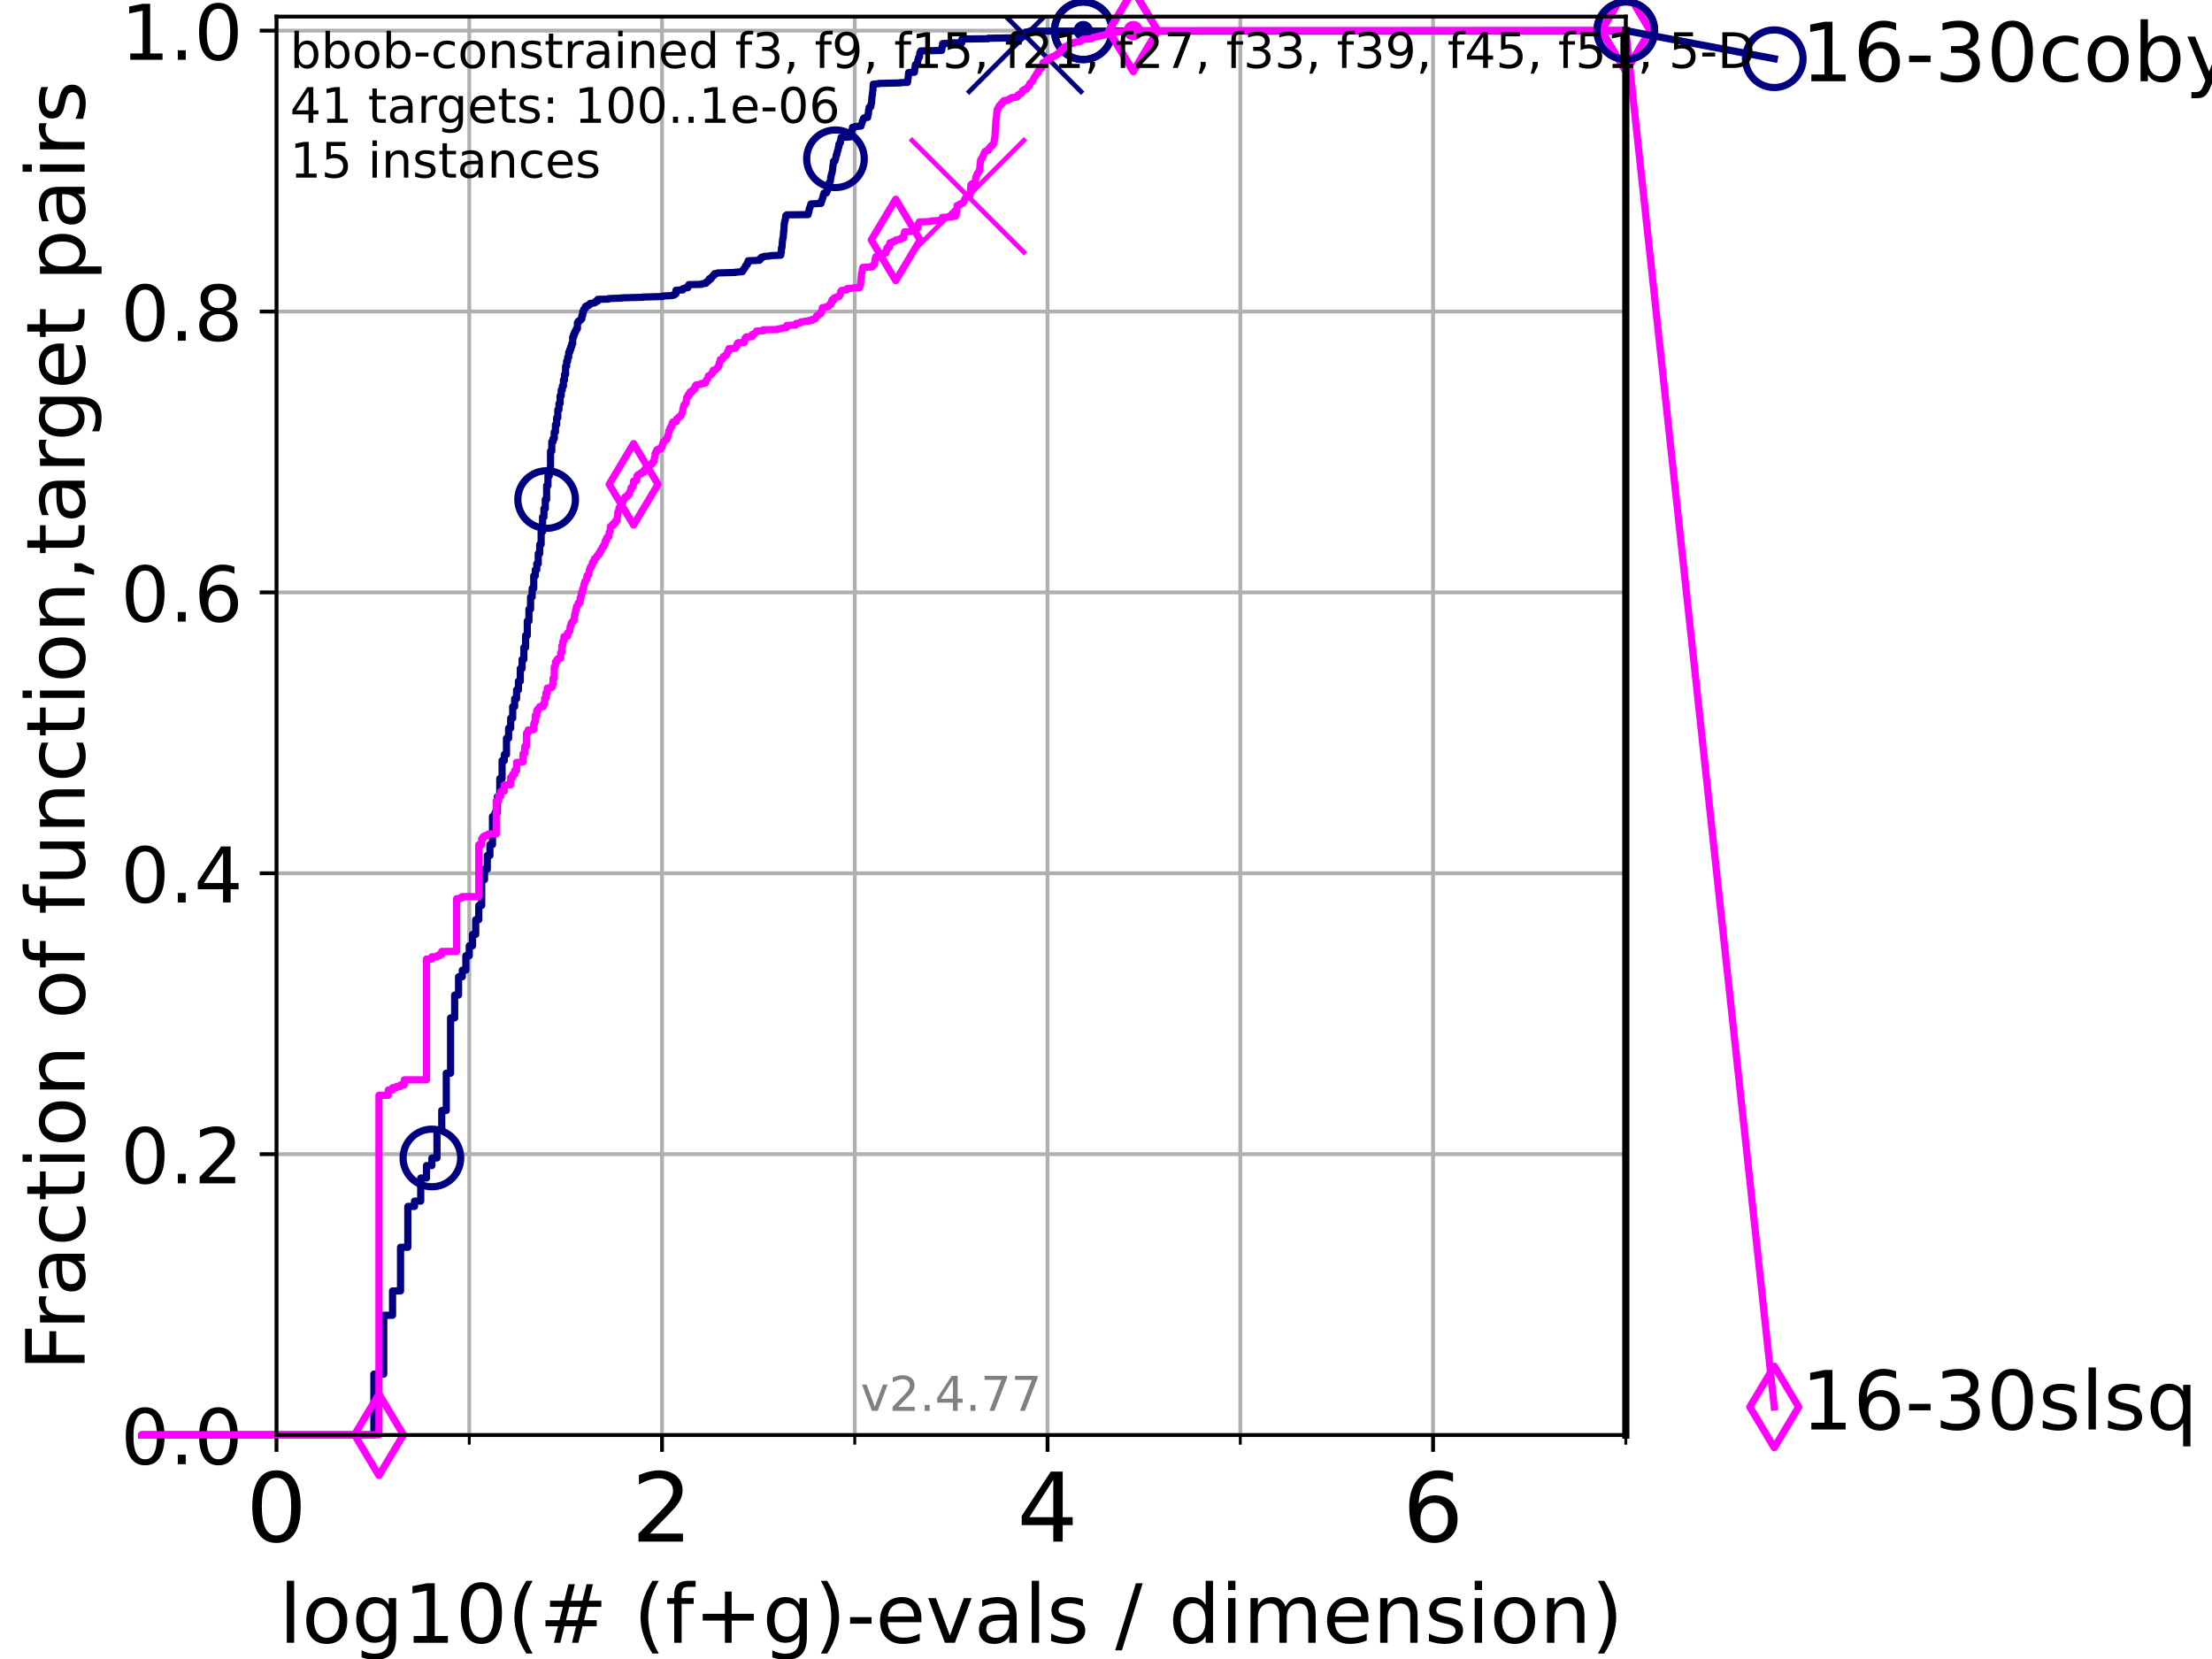 <?xml version="1.0" encoding="utf-8" standalone="no"?>
<!DOCTYPE svg PUBLIC "-//W3C//DTD SVG 1.1//EN"
  "http://www.w3.org/Graphics/SVG/1.1/DTD/svg11.dtd">
<!-- Created with matplotlib (https://matplotlib.org/) -->
<svg height="345.6pt" version="1.1" viewBox="0 0 460.8 345.6" width="460.8pt" xmlns="http://www.w3.org/2000/svg" xmlns:xlink="http://www.w3.org/1999/xlink">
 <defs>
  <style type="text/css">*{stroke-linecap:butt;stroke-linejoin:round;}</style>
 </defs>
 <g id="figure_1">
  <g id="patch_1">
   <path d="M 0 345.6 
L 460.8 345.6 
L 460.8 0 
L 0 0 
z
" style="fill:#ffffff;"/>
  </g>
  <g id="axes_1">
   <g id="patch_2">
    <path d="M 57.6 298.944 
L 338.688 298.944 
L 338.688 3.456 
L 57.6 3.456 
z
" style="fill:#ffffff;"/>
   </g>
   <g id="matplotlib.axis_1">
    <g id="xtick_1">
     <g id="line2d_1">
      <path clip-path="url(#pef1b875edc)" d="M 57.6 298.944 
L 57.6 3.456 
" style="fill:none;stroke:#b0b0b0;stroke-linecap:square;stroke-width:0.8;"/>
     </g>
     <g id="line2d_2">
      <defs>
       <path d="M 0 0 
L 0 3.5 
" id="mef200946cd" style="stroke:#000000;stroke-width:0.8;"/>
      </defs>
      <g>
       <use style="stroke:#000000;stroke-width:0.8;" x="57.6" xlink:href="#mef200946cd" y="298.944"/>
      </g>
     </g>
     <g id="text_1">
      <!-- 0 -->
      <g transform="translate(51.237 321.141)scale(0.2 -0.2)">
       <defs>
        <path d="M 31.781 66.406 
Q 24.172 66.406 20.328 58.906 
Q 16.5 51.422 16.5 36.375 
Q 16.5 21.391 20.328 13.891 
Q 24.172 6.391 31.781 6.391 
Q 39.453 6.391 43.281 13.891 
Q 47.125 21.391 47.125 36.375 
Q 47.125 51.422 43.281 58.906 
Q 39.453 66.406 31.781 66.406 
z
M 31.781 74.219 
Q 44.047 74.219 50.516 64.516 
Q 56.984 54.828 56.984 36.375 
Q 56.984 17.969 50.516 8.266 
Q 44.047 -1.422 31.781 -1.422 
Q 19.531 -1.422 13.062 8.266 
Q 6.594 17.969 6.594 36.375 
Q 6.594 54.828 13.062 64.516 
Q 19.531 74.219 31.781 74.219 
z
" id="DejaVuSans-48"/>
       </defs>
       <use xlink:href="#DejaVuSans-48"/>
      </g>
     </g>
    </g>
    <g id="xtick_2">
     <g id="line2d_3">
      <path clip-path="url(#pef1b875edc)" d="M 137.911 298.944 
L 137.911 3.456 
" style="fill:none;stroke:#b0b0b0;stroke-linecap:square;stroke-width:0.8;"/>
     </g>
     <g id="line2d_4">
      <g>
       <use style="stroke:#000000;stroke-width:0.8;" x="137.911" xlink:href="#mef200946cd" y="298.944"/>
      </g>
     </g>
     <g id="text_2">
      <!-- 2 -->
      <g transform="translate(131.548 321.141)scale(0.2 -0.2)">
       <defs>
        <path d="M 19.188 8.297 
L 53.609 8.297 
L 53.609 0 
L 7.328 0 
L 7.328 8.297 
Q 12.938 14.109 22.625 23.891 
Q 32.328 33.688 34.812 36.531 
Q 39.547 41.844 41.422 45.531 
Q 43.312 49.219 43.312 52.781 
Q 43.312 58.594 39.234 62.25 
Q 35.156 65.922 28.609 65.922 
Q 23.969 65.922 18.812 64.312 
Q 13.672 62.703 7.812 59.422 
L 7.812 69.391 
Q 13.766 71.781 18.938 73 
Q 24.125 74.219 28.422 74.219 
Q 39.75 74.219 46.484 68.547 
Q 53.219 62.891 53.219 53.422 
Q 53.219 48.922 51.531 44.891 
Q 49.859 40.875 45.406 35.406 
Q 44.188 33.984 37.641 27.219 
Q 31.109 20.453 19.188 8.297 
z
" id="DejaVuSans-50"/>
       </defs>
       <use xlink:href="#DejaVuSans-50"/>
      </g>
     </g>
    </g>
    <g id="xtick_3">
     <g id="line2d_5">
      <path clip-path="url(#pef1b875edc)" d="M 218.222 298.944 
L 218.222 3.456 
" style="fill:none;stroke:#b0b0b0;stroke-linecap:square;stroke-width:0.8;"/>
     </g>
     <g id="line2d_6">
      <g>
       <use style="stroke:#000000;stroke-width:0.8;" x="218.222" xlink:href="#mef200946cd" y="298.944"/>
      </g>
     </g>
     <g id="text_3">
      <!-- 4 -->
      <g transform="translate(211.859 321.141)scale(0.2 -0.2)">
       <defs>
        <path d="M 37.797 64.312 
L 12.891 25.391 
L 37.797 25.391 
z
M 35.203 72.906 
L 47.609 72.906 
L 47.609 25.391 
L 58.016 25.391 
L 58.016 17.188 
L 47.609 17.188 
L 47.609 0 
L 37.797 0 
L 37.797 17.188 
L 4.891 17.188 
L 4.891 26.703 
z
" id="DejaVuSans-52"/>
       </defs>
       <use xlink:href="#DejaVuSans-52"/>
      </g>
     </g>
    </g>
    <g id="xtick_4">
     <g id="line2d_7">
      <path clip-path="url(#pef1b875edc)" d="M 298.533 298.944 
L 298.533 3.456 
" style="fill:none;stroke:#b0b0b0;stroke-linecap:square;stroke-width:0.8;"/>
     </g>
     <g id="line2d_8">
      <g>
       <use style="stroke:#000000;stroke-width:0.8;" x="298.533" xlink:href="#mef200946cd" y="298.944"/>
      </g>
     </g>
     <g id="text_4">
      <!-- 6 -->
      <g transform="translate(292.17 321.141)scale(0.2 -0.2)">
       <defs>
        <path d="M 33.016 40.375 
Q 26.375 40.375 22.484 35.828 
Q 18.609 31.297 18.609 23.391 
Q 18.609 15.531 22.484 10.953 
Q 26.375 6.391 33.016 6.391 
Q 39.656 6.391 43.531 10.953 
Q 47.406 15.531 47.406 23.391 
Q 47.406 31.297 43.531 35.828 
Q 39.656 40.375 33.016 40.375 
z
M 52.594 71.297 
L 52.594 62.312 
Q 48.875 64.062 45.094 64.984 
Q 41.312 65.922 37.594 65.922 
Q 27.828 65.922 22.672 59.328 
Q 17.531 52.734 16.797 39.406 
Q 19.672 43.656 24.016 45.922 
Q 28.375 48.188 33.594 48.188 
Q 44.578 48.188 50.953 41.516 
Q 57.328 34.859 57.328 23.391 
Q 57.328 12.156 50.688 5.359 
Q 44.047 -1.422 33.016 -1.422 
Q 20.359 -1.422 13.672 8.266 
Q 6.984 17.969 6.984 36.375 
Q 6.984 53.656 15.188 63.938 
Q 23.391 74.219 37.203 74.219 
Q 40.922 74.219 44.703 73.484 
Q 48.484 72.75 52.594 71.297 
z
" id="DejaVuSans-54"/>
       </defs>
       <use xlink:href="#DejaVuSans-54"/>
      </g>
     </g>
    </g>
    <g id="xtick_5">
     <g id="line2d_9">
      <path clip-path="url(#pef1b875edc)" d="M 97.755 298.944 
L 97.755 3.456 
" style="fill:none;stroke:#b0b0b0;stroke-linecap:square;stroke-width:0.8;"/>
     </g>
     <g id="line2d_10">
      <defs>
       <path d="M 0 0 
L 0 2 
" id="m26192649d3" style="stroke:#000000;stroke-width:0.6;"/>
      </defs>
      <g>
       <use style="stroke:#000000;stroke-width:0.6;" x="97.755" xlink:href="#m26192649d3" y="298.944"/>
      </g>
     </g>
    </g>
    <g id="xtick_6">
     <g id="line2d_11">
      <path clip-path="url(#pef1b875edc)" d="M 178.066 298.944 
L 178.066 3.456 
" style="fill:none;stroke:#b0b0b0;stroke-linecap:square;stroke-width:0.8;"/>
     </g>
     <g id="line2d_12">
      <g>
       <use style="stroke:#000000;stroke-width:0.6;" x="178.066" xlink:href="#m26192649d3" y="298.944"/>
      </g>
     </g>
    </g>
    <g id="xtick_7">
     <g id="line2d_13">
      <path clip-path="url(#pef1b875edc)" d="M 258.377 298.944 
L 258.377 3.456 
" style="fill:none;stroke:#b0b0b0;stroke-linecap:square;stroke-width:0.8;"/>
     </g>
     <g id="line2d_14">
      <g>
       <use style="stroke:#000000;stroke-width:0.6;" x="258.377" xlink:href="#m26192649d3" y="298.944"/>
      </g>
     </g>
    </g>
    <g id="xtick_8">
     <g id="line2d_15">
      <path clip-path="url(#pef1b875edc)" d="M 338.688 298.944 
L 338.688 3.456 
" style="fill:none;stroke:#b0b0b0;stroke-linecap:square;stroke-width:0.8;"/>
     </g>
     <g id="line2d_16">
      <g>
       <use style="stroke:#000000;stroke-width:0.6;" x="338.688" xlink:href="#m26192649d3" y="298.944"/>
      </g>
     </g>
    </g>
    <g id="text_5">
     <!-- log10(# (f+g)-evals / dimension) -->
     <g transform="translate(58.145 342.218)scale(0.17 -0.17)">
      <defs>
       <path d="M 9.422 75.984 
L 18.406 75.984 
L 18.406 0 
L 9.422 0 
z
" id="DejaVuSans-108"/>
       <path d="M 30.609 48.391 
Q 23.391 48.391 19.188 42.75 
Q 14.984 37.109 14.984 27.297 
Q 14.984 17.484 19.156 11.844 
Q 23.344 6.203 30.609 6.203 
Q 37.797 6.203 41.984 11.859 
Q 46.188 17.531 46.188 27.297 
Q 46.188 37.016 41.984 42.703 
Q 37.797 48.391 30.609 48.391 
z
M 30.609 56 
Q 42.328 56 49.016 48.375 
Q 55.719 40.766 55.719 27.297 
Q 55.719 13.875 49.016 6.219 
Q 42.328 -1.422 30.609 -1.422 
Q 18.844 -1.422 12.172 6.219 
Q 5.516 13.875 5.516 27.297 
Q 5.516 40.766 12.172 48.375 
Q 18.844 56 30.609 56 
z
" id="DejaVuSans-111"/>
       <path d="M 45.406 27.984 
Q 45.406 37.75 41.375 43.109 
Q 37.359 48.484 30.078 48.484 
Q 22.859 48.484 18.828 43.109 
Q 14.797 37.75 14.797 27.984 
Q 14.797 18.266 18.828 12.891 
Q 22.859 7.516 30.078 7.516 
Q 37.359 7.516 41.375 12.891 
Q 45.406 18.266 45.406 27.984 
z
M 54.391 6.781 
Q 54.391 -7.172 48.188 -13.984 
Q 42 -20.797 29.203 -20.797 
Q 24.469 -20.797 20.266 -20.094 
Q 16.062 -19.391 12.109 -17.922 
L 12.109 -9.188 
Q 16.062 -11.328 19.922 -12.344 
Q 23.781 -13.375 27.781 -13.375 
Q 36.625 -13.375 41.016 -8.766 
Q 45.406 -4.156 45.406 5.172 
L 45.406 9.625 
Q 42.625 4.781 38.281 2.391 
Q 33.938 0 27.875 0 
Q 17.828 0 11.672 7.656 
Q 5.516 15.328 5.516 27.984 
Q 5.516 40.672 11.672 48.328 
Q 17.828 56 27.875 56 
Q 33.938 56 38.281 53.609 
Q 42.625 51.219 45.406 46.391 
L 45.406 54.688 
L 54.391 54.688 
z
" id="DejaVuSans-103"/>
       <path d="M 12.406 8.297 
L 28.516 8.297 
L 28.516 63.922 
L 10.984 60.406 
L 10.984 69.391 
L 28.422 72.906 
L 38.281 72.906 
L 38.281 8.297 
L 54.391 8.297 
L 54.391 0 
L 12.406 0 
z
" id="DejaVuSans-49"/>
       <path d="M 31 75.875 
Q 24.469 64.656 21.281 53.656 
Q 18.109 42.672 18.109 31.391 
Q 18.109 20.125 21.312 9.062 
Q 24.516 -2 31 -13.188 
L 23.188 -13.188 
Q 15.875 -1.703 12.234 9.375 
Q 8.594 20.453 8.594 31.391 
Q 8.594 42.281 12.203 53.312 
Q 15.828 64.359 23.188 75.875 
z
" id="DejaVuSans-40"/>
       <path d="M 51.125 44 
L 36.922 44 
L 32.812 27.688 
L 47.125 27.688 
z
M 43.797 71.781 
L 38.719 51.516 
L 52.984 51.516 
L 58.109 71.781 
L 65.922 71.781 
L 60.891 51.516 
L 76.125 51.516 
L 76.125 44 
L 58.984 44 
L 54.984 27.688 
L 70.516 27.688 
L 70.516 20.219 
L 53.078 20.219 
L 48 0 
L 40.188 0 
L 45.219 20.219 
L 30.906 20.219 
L 25.875 0 
L 18.016 0 
L 23.094 20.219 
L 7.719 20.219 
L 7.719 27.688 
L 24.906 27.688 
L 29 44 
L 13.281 44 
L 13.281 51.516 
L 30.906 51.516 
L 35.891 71.781 
z
" id="DejaVuSans-35"/>
       <path id="DejaVuSans-32"/>
       <path d="M 37.109 75.984 
L 37.109 68.5 
L 28.516 68.5 
Q 23.688 68.5 21.797 66.547 
Q 19.922 64.594 19.922 59.516 
L 19.922 54.688 
L 34.719 54.688 
L 34.719 47.703 
L 19.922 47.703 
L 19.922 0 
L 10.891 0 
L 10.891 47.703 
L 2.297 47.703 
L 2.297 54.688 
L 10.891 54.688 
L 10.891 58.5 
Q 10.891 67.625 15.141 71.797 
Q 19.391 75.984 28.609 75.984 
z
" id="DejaVuSans-102"/>
       <path d="M 46 62.703 
L 46 35.5 
L 73.188 35.5 
L 73.188 27.203 
L 46 27.203 
L 46 0 
L 37.797 0 
L 37.797 27.203 
L 10.594 27.203 
L 10.594 35.5 
L 37.797 35.5 
L 37.797 62.703 
z
" id="DejaVuSans-43"/>
       <path d="M 8.016 75.875 
L 15.828 75.875 
Q 23.141 64.359 26.781 53.312 
Q 30.422 42.281 30.422 31.391 
Q 30.422 20.453 26.781 9.375 
Q 23.141 -1.703 15.828 -13.188 
L 8.016 -13.188 
Q 14.5 -2 17.703 9.062 
Q 20.906 20.125 20.906 31.391 
Q 20.906 42.672 17.703 53.656 
Q 14.5 64.656 8.016 75.875 
z
" id="DejaVuSans-41"/>
       <path d="M 4.891 31.391 
L 31.203 31.391 
L 31.203 23.391 
L 4.891 23.391 
z
" id="DejaVuSans-45"/>
       <path d="M 56.203 29.594 
L 56.203 25.203 
L 14.891 25.203 
Q 15.484 15.922 20.484 11.062 
Q 25.484 6.203 34.422 6.203 
Q 39.594 6.203 44.453 7.469 
Q 49.312 8.734 54.109 11.281 
L 54.109 2.781 
Q 49.266 0.734 44.188 -0.344 
Q 39.109 -1.422 33.891 -1.422 
Q 20.797 -1.422 13.156 6.188 
Q 5.516 13.812 5.516 26.812 
Q 5.516 40.234 12.766 48.109 
Q 20.016 56 32.328 56 
Q 43.359 56 49.781 48.891 
Q 56.203 41.797 56.203 29.594 
z
M 47.219 32.234 
Q 47.125 39.594 43.094 43.984 
Q 39.062 48.391 32.422 48.391 
Q 24.906 48.391 20.391 44.141 
Q 15.875 39.891 15.188 32.172 
z
" id="DejaVuSans-101"/>
       <path d="M 2.984 54.688 
L 12.5 54.688 
L 29.594 8.797 
L 46.688 54.688 
L 56.203 54.688 
L 35.688 0 
L 23.484 0 
z
" id="DejaVuSans-118"/>
       <path d="M 34.281 27.484 
Q 23.391 27.484 19.188 25 
Q 14.984 22.516 14.984 16.5 
Q 14.984 11.719 18.141 8.906 
Q 21.297 6.109 26.703 6.109 
Q 34.188 6.109 38.703 11.406 
Q 43.219 16.703 43.219 25.484 
L 43.219 27.484 
z
M 52.203 31.203 
L 52.203 0 
L 43.219 0 
L 43.219 8.297 
Q 40.141 3.328 35.547 0.953 
Q 30.953 -1.422 24.312 -1.422 
Q 15.922 -1.422 10.953 3.297 
Q 6 8.016 6 15.922 
Q 6 25.141 12.172 29.828 
Q 18.359 34.516 30.609 34.516 
L 43.219 34.516 
L 43.219 35.406 
Q 43.219 41.609 39.141 45 
Q 35.062 48.391 27.688 48.391 
Q 23 48.391 18.547 47.266 
Q 14.109 46.141 10.016 43.891 
L 10.016 52.203 
Q 14.938 54.109 19.578 55.047 
Q 24.219 56 28.609 56 
Q 40.484 56 46.344 49.844 
Q 52.203 43.703 52.203 31.203 
z
" id="DejaVuSans-97"/>
       <path d="M 44.281 53.078 
L 44.281 44.578 
Q 40.484 46.531 36.375 47.5 
Q 32.281 48.484 27.875 48.484 
Q 21.188 48.484 17.844 46.438 
Q 14.5 44.391 14.5 40.281 
Q 14.5 37.156 16.891 35.375 
Q 19.281 33.594 26.516 31.984 
L 29.594 31.297 
Q 39.156 29.25 43.188 25.516 
Q 47.219 21.781 47.219 15.094 
Q 47.219 7.469 41.188 3.016 
Q 35.156 -1.422 24.609 -1.422 
Q 20.219 -1.422 15.453 -0.562 
Q 10.688 0.297 5.422 2 
L 5.422 11.281 
Q 10.406 8.688 15.234 7.391 
Q 20.062 6.109 24.812 6.109 
Q 31.156 6.109 34.562 8.281 
Q 37.984 10.453 37.984 14.406 
Q 37.984 18.062 35.516 20.016 
Q 33.062 21.969 24.703 23.781 
L 21.578 24.516 
Q 13.234 26.266 9.516 29.906 
Q 5.812 33.547 5.812 39.891 
Q 5.812 47.609 11.281 51.797 
Q 16.75 56 26.812 56 
Q 31.781 56 36.172 55.266 
Q 40.578 54.547 44.281 53.078 
z
" id="DejaVuSans-115"/>
       <path d="M 25.391 72.906 
L 33.688 72.906 
L 8.297 -9.281 
L 0 -9.281 
z
" id="DejaVuSans-47"/>
       <path d="M 45.406 46.391 
L 45.406 75.984 
L 54.391 75.984 
L 54.391 0 
L 45.406 0 
L 45.406 8.203 
Q 42.578 3.328 38.25 0.953 
Q 33.938 -1.422 27.875 -1.422 
Q 17.969 -1.422 11.734 6.484 
Q 5.516 14.406 5.516 27.297 
Q 5.516 40.188 11.734 48.094 
Q 17.969 56 27.875 56 
Q 33.938 56 38.25 53.625 
Q 42.578 51.266 45.406 46.391 
z
M 14.797 27.297 
Q 14.797 17.391 18.875 11.75 
Q 22.953 6.109 30.078 6.109 
Q 37.203 6.109 41.297 11.75 
Q 45.406 17.391 45.406 27.297 
Q 45.406 37.203 41.297 42.844 
Q 37.203 48.484 30.078 48.484 
Q 22.953 48.484 18.875 42.844 
Q 14.797 37.203 14.797 27.297 
z
" id="DejaVuSans-100"/>
       <path d="M 9.422 54.688 
L 18.406 54.688 
L 18.406 0 
L 9.422 0 
z
M 9.422 75.984 
L 18.406 75.984 
L 18.406 64.594 
L 9.422 64.594 
z
" id="DejaVuSans-105"/>
       <path d="M 52 44.188 
Q 55.375 50.25 60.062 53.125 
Q 64.75 56 71.094 56 
Q 79.641 56 84.281 50.016 
Q 88.922 44.047 88.922 33.016 
L 88.922 0 
L 79.891 0 
L 79.891 32.719 
Q 79.891 40.578 77.094 44.375 
Q 74.312 48.188 68.609 48.188 
Q 61.625 48.188 57.562 43.547 
Q 53.516 38.922 53.516 30.906 
L 53.516 0 
L 44.484 0 
L 44.484 32.719 
Q 44.484 40.625 41.703 44.406 
Q 38.922 48.188 33.109 48.188 
Q 26.219 48.188 22.156 43.531 
Q 18.109 38.875 18.109 30.906 
L 18.109 0 
L 9.078 0 
L 9.078 54.688 
L 18.109 54.688 
L 18.109 46.188 
Q 21.188 51.219 25.484 53.609 
Q 29.781 56 35.688 56 
Q 41.656 56 45.828 52.969 
Q 50 49.953 52 44.188 
z
" id="DejaVuSans-109"/>
       <path d="M 54.891 33.016 
L 54.891 0 
L 45.906 0 
L 45.906 32.719 
Q 45.906 40.484 42.875 44.328 
Q 39.844 48.188 33.797 48.188 
Q 26.516 48.188 22.312 43.547 
Q 18.109 38.922 18.109 30.906 
L 18.109 0 
L 9.078 0 
L 9.078 54.688 
L 18.109 54.688 
L 18.109 46.188 
Q 21.344 51.125 25.703 53.562 
Q 30.078 56 35.797 56 
Q 45.219 56 50.047 50.172 
Q 54.891 44.344 54.891 33.016 
z
" id="DejaVuSans-110"/>
      </defs>
      <use xlink:href="#DejaVuSans-108"/>
      <use x="27.783" xlink:href="#DejaVuSans-111"/>
      <use x="88.965" xlink:href="#DejaVuSans-103"/>
      <use x="152.441" xlink:href="#DejaVuSans-49"/>
      <use x="216.064" xlink:href="#DejaVuSans-48"/>
      <use x="279.688" xlink:href="#DejaVuSans-40"/>
      <use x="318.701" xlink:href="#DejaVuSans-35"/>
      <use x="402.49" xlink:href="#DejaVuSans-32"/>
      <use x="434.277" xlink:href="#DejaVuSans-40"/>
      <use x="473.291" xlink:href="#DejaVuSans-102"/>
      <use x="508.496" xlink:href="#DejaVuSans-43"/>
      <use x="592.285" xlink:href="#DejaVuSans-103"/>
      <use x="655.762" xlink:href="#DejaVuSans-41"/>
      <use x="694.775" xlink:href="#DejaVuSans-45"/>
      <use x="730.859" xlink:href="#DejaVuSans-101"/>
      <use x="792.383" xlink:href="#DejaVuSans-118"/>
      <use x="851.562" xlink:href="#DejaVuSans-97"/>
      <use x="912.842" xlink:href="#DejaVuSans-108"/>
      <use x="940.625" xlink:href="#DejaVuSans-115"/>
      <use x="992.725" xlink:href="#DejaVuSans-32"/>
      <use x="1024.512" xlink:href="#DejaVuSans-47"/>
      <use x="1058.203" xlink:href="#DejaVuSans-32"/>
      <use x="1089.99" xlink:href="#DejaVuSans-100"/>
      <use x="1153.467" xlink:href="#DejaVuSans-105"/>
      <use x="1181.25" xlink:href="#DejaVuSans-109"/>
      <use x="1278.662" xlink:href="#DejaVuSans-101"/>
      <use x="1340.186" xlink:href="#DejaVuSans-110"/>
      <use x="1403.564" xlink:href="#DejaVuSans-115"/>
      <use x="1455.664" xlink:href="#DejaVuSans-105"/>
      <use x="1483.447" xlink:href="#DejaVuSans-111"/>
      <use x="1544.629" xlink:href="#DejaVuSans-110"/>
      <use x="1608.008" xlink:href="#DejaVuSans-41"/>
     </g>
    </g>
   </g>
   <g id="matplotlib.axis_2">
    <g id="ytick_1">
     <g id="line2d_17">
      <path clip-path="url(#pef1b875edc)" d="M 57.6 298.944 
L 338.688 298.944 
" style="fill:none;stroke:#b0b0b0;stroke-linecap:square;stroke-width:0.8;"/>
     </g>
     <g id="line2d_18">
      <defs>
       <path d="M 0 0 
L -3.5 0 
" id="md39c89c2f2" style="stroke:#000000;stroke-width:0.8;"/>
      </defs>
      <g>
       <use style="stroke:#000000;stroke-width:0.8;" x="57.6" xlink:href="#md39c89c2f2" y="298.944"/>
      </g>
     </g>
     <g id="text_6">
      <!-- 0.0 -->
      <g transform="translate(25.155 305.023)scale(0.16 -0.16)">
       <defs>
        <path d="M 10.688 12.406 
L 21 12.406 
L 21 0 
L 10.688 0 
z
" id="DejaVuSans-46"/>
       </defs>
       <use xlink:href="#DejaVuSans-48"/>
       <use x="63.623" xlink:href="#DejaVuSans-46"/>
       <use x="95.41" xlink:href="#DejaVuSans-48"/>
      </g>
     </g>
    </g>
    <g id="ytick_2">
     <g id="line2d_19">
      <path clip-path="url(#pef1b875edc)" d="M 57.6 240.432 
L 338.688 240.432 
" style="fill:none;stroke:#b0b0b0;stroke-linecap:square;stroke-width:0.8;"/>
     </g>
     <g id="line2d_20">
      <g>
       <use style="stroke:#000000;stroke-width:0.8;" x="57.6" xlink:href="#md39c89c2f2" y="240.432"/>
      </g>
     </g>
     <g id="text_7">
      <!-- 0.2 -->
      <g transform="translate(25.155 246.51)scale(0.16 -0.16)">
       <use xlink:href="#DejaVuSans-48"/>
       <use x="63.623" xlink:href="#DejaVuSans-46"/>
       <use x="95.41" xlink:href="#DejaVuSans-50"/>
      </g>
     </g>
    </g>
    <g id="ytick_3">
     <g id="line2d_21">
      <path clip-path="url(#pef1b875edc)" d="M 57.6 181.919 
L 338.688 181.919 
" style="fill:none;stroke:#b0b0b0;stroke-linecap:square;stroke-width:0.8;"/>
     </g>
     <g id="line2d_22">
      <g>
       <use style="stroke:#000000;stroke-width:0.8;" x="57.6" xlink:href="#md39c89c2f2" y="181.919"/>
      </g>
     </g>
     <g id="text_8">
      <!-- 0.4 -->
      <g transform="translate(25.155 187.998)scale(0.16 -0.16)">
       <use xlink:href="#DejaVuSans-48"/>
       <use x="63.623" xlink:href="#DejaVuSans-46"/>
       <use x="95.41" xlink:href="#DejaVuSans-52"/>
      </g>
     </g>
    </g>
    <g id="ytick_4">
     <g id="line2d_23">
      <path clip-path="url(#pef1b875edc)" d="M 57.6 123.407 
L 338.688 123.407 
" style="fill:none;stroke:#b0b0b0;stroke-linecap:square;stroke-width:0.8;"/>
     </g>
     <g id="line2d_24">
      <g>
       <use style="stroke:#000000;stroke-width:0.8;" x="57.6" xlink:href="#md39c89c2f2" y="123.407"/>
      </g>
     </g>
     <g id="text_9">
      <!-- 0.6 -->
      <g transform="translate(25.155 129.485)scale(0.16 -0.16)">
       <use xlink:href="#DejaVuSans-48"/>
       <use x="63.623" xlink:href="#DejaVuSans-46"/>
       <use x="95.41" xlink:href="#DejaVuSans-54"/>
      </g>
     </g>
    </g>
    <g id="ytick_5">
     <g id="line2d_25">
      <path clip-path="url(#pef1b875edc)" d="M 57.6 64.894 
L 338.688 64.894 
" style="fill:none;stroke:#b0b0b0;stroke-linecap:square;stroke-width:0.8;"/>
     </g>
     <g id="line2d_26">
      <g>
       <use style="stroke:#000000;stroke-width:0.8;" x="57.6" xlink:href="#md39c89c2f2" y="64.894"/>
      </g>
     </g>
     <g id="text_10">
      <!-- 0.8 -->
      <g transform="translate(25.155 70.973)scale(0.16 -0.16)">
       <defs>
        <path d="M 31.781 34.625 
Q 24.75 34.625 20.719 30.859 
Q 16.703 27.094 16.703 20.516 
Q 16.703 13.922 20.719 10.156 
Q 24.75 6.391 31.781 6.391 
Q 38.812 6.391 42.859 10.172 
Q 46.922 13.969 46.922 20.516 
Q 46.922 27.094 42.891 30.859 
Q 38.875 34.625 31.781 34.625 
z
M 21.922 38.812 
Q 15.578 40.375 12.031 44.719 
Q 8.5 49.078 8.5 55.328 
Q 8.5 64.062 14.719 69.141 
Q 20.953 74.219 31.781 74.219 
Q 42.672 74.219 48.875 69.141 
Q 55.078 64.062 55.078 55.328 
Q 55.078 49.078 51.531 44.719 
Q 48 40.375 41.703 38.812 
Q 48.828 37.156 52.797 32.312 
Q 56.781 27.484 56.781 20.516 
Q 56.781 9.906 50.312 4.234 
Q 43.844 -1.422 31.781 -1.422 
Q 19.734 -1.422 13.25 4.234 
Q 6.781 9.906 6.781 20.516 
Q 6.781 27.484 10.781 32.312 
Q 14.797 37.156 21.922 38.812 
z
M 18.312 54.391 
Q 18.312 48.734 21.844 45.562 
Q 25.391 42.391 31.781 42.391 
Q 38.141 42.391 41.719 45.562 
Q 45.312 48.734 45.312 54.391 
Q 45.312 60.062 41.719 63.234 
Q 38.141 66.406 31.781 66.406 
Q 25.391 66.406 21.844 63.234 
Q 18.312 60.062 18.312 54.391 
z
" id="DejaVuSans-56"/>
       </defs>
       <use xlink:href="#DejaVuSans-48"/>
       <use x="63.623" xlink:href="#DejaVuSans-46"/>
       <use x="95.41" xlink:href="#DejaVuSans-56"/>
      </g>
     </g>
    </g>
    <g id="ytick_6">
     <g id="line2d_27">
      <path clip-path="url(#pef1b875edc)" d="M 57.6 6.382 
L 338.688 6.382 
" style="fill:none;stroke:#b0b0b0;stroke-linecap:square;stroke-width:0.8;"/>
     </g>
     <g id="line2d_28">
      <g>
       <use style="stroke:#000000;stroke-width:0.8;" x="57.6" xlink:href="#md39c89c2f2" y="6.382"/>
      </g>
     </g>
     <g id="text_11">
      <!-- 1.0 -->
      <g transform="translate(25.155 12.46)scale(0.16 -0.16)">
       <use xlink:href="#DejaVuSans-49"/>
       <use x="63.623" xlink:href="#DejaVuSans-46"/>
       <use x="95.41" xlink:href="#DejaVuSans-48"/>
      </g>
     </g>
    </g>
    <g id="text_12">
     <!-- Fraction of function,target pairs -->
     <g transform="translate(17.62 285.585)rotate(-90)scale(0.17 -0.17)">
      <defs>
       <path d="M 9.812 72.906 
L 51.703 72.906 
L 51.703 64.594 
L 19.672 64.594 
L 19.672 43.109 
L 48.578 43.109 
L 48.578 34.812 
L 19.672 34.812 
L 19.672 0 
L 9.812 0 
z
" id="DejaVuSans-70"/>
       <path d="M 41.109 46.297 
Q 39.594 47.172 37.812 47.578 
Q 36.031 48 33.891 48 
Q 26.266 48 22.188 43.047 
Q 18.109 38.094 18.109 28.812 
L 18.109 0 
L 9.078 0 
L 9.078 54.688 
L 18.109 54.688 
L 18.109 46.188 
Q 20.953 51.172 25.484 53.578 
Q 30.031 56 36.531 56 
Q 37.453 56 38.578 55.875 
Q 39.703 55.766 41.062 55.516 
z
" id="DejaVuSans-114"/>
       <path d="M 48.781 52.594 
L 48.781 44.188 
Q 44.969 46.297 41.141 47.344 
Q 37.312 48.391 33.406 48.391 
Q 24.656 48.391 19.812 42.844 
Q 14.984 37.312 14.984 27.297 
Q 14.984 17.281 19.812 11.734 
Q 24.656 6.203 33.406 6.203 
Q 37.312 6.203 41.141 7.25 
Q 44.969 8.297 48.781 10.406 
L 48.781 2.094 
Q 45.016 0.344 40.984 -0.531 
Q 36.969 -1.422 32.422 -1.422 
Q 20.062 -1.422 12.781 6.344 
Q 5.516 14.109 5.516 27.297 
Q 5.516 40.672 12.859 48.328 
Q 20.219 56 33.016 56 
Q 37.156 56 41.109 55.141 
Q 45.062 54.297 48.781 52.594 
z
" id="DejaVuSans-99"/>
       <path d="M 18.312 70.219 
L 18.312 54.688 
L 36.812 54.688 
L 36.812 47.703 
L 18.312 47.703 
L 18.312 18.016 
Q 18.312 11.328 20.141 9.422 
Q 21.969 7.516 27.594 7.516 
L 36.812 7.516 
L 36.812 0 
L 27.594 0 
Q 17.188 0 13.234 3.875 
Q 9.281 7.766 9.281 18.016 
L 9.281 47.703 
L 2.688 47.703 
L 2.688 54.688 
L 9.281 54.688 
L 9.281 70.219 
z
" id="DejaVuSans-116"/>
       <path d="M 8.5 21.578 
L 8.5 54.688 
L 17.484 54.688 
L 17.484 21.922 
Q 17.484 14.156 20.5 10.266 
Q 23.531 6.391 29.594 6.391 
Q 36.859 6.391 41.078 11.031 
Q 45.312 15.672 45.312 23.688 
L 45.312 54.688 
L 54.297 54.688 
L 54.297 0 
L 45.312 0 
L 45.312 8.406 
Q 42.047 3.422 37.719 1 
Q 33.406 -1.422 27.688 -1.422 
Q 18.266 -1.422 13.375 4.438 
Q 8.5 10.297 8.5 21.578 
z
M 31.109 56 
z
" id="DejaVuSans-117"/>
       <path d="M 11.719 12.406 
L 22.016 12.406 
L 22.016 4 
L 14.016 -11.625 
L 7.719 -11.625 
L 11.719 4 
z
" id="DejaVuSans-44"/>
       <path d="M 18.109 8.203 
L 18.109 -20.797 
L 9.078 -20.797 
L 9.078 54.688 
L 18.109 54.688 
L 18.109 46.391 
Q 20.953 51.266 25.266 53.625 
Q 29.594 56 35.594 56 
Q 45.562 56 51.781 48.094 
Q 58.016 40.188 58.016 27.297 
Q 58.016 14.406 51.781 6.484 
Q 45.562 -1.422 35.594 -1.422 
Q 29.594 -1.422 25.266 0.953 
Q 20.953 3.328 18.109 8.203 
z
M 48.688 27.297 
Q 48.688 37.203 44.609 42.844 
Q 40.531 48.484 33.406 48.484 
Q 26.266 48.484 22.188 42.844 
Q 18.109 37.203 18.109 27.297 
Q 18.109 17.391 22.188 11.75 
Q 26.266 6.109 33.406 6.109 
Q 40.531 6.109 44.609 11.75 
Q 48.688 17.391 48.688 27.297 
z
" id="DejaVuSans-112"/>
      </defs>
      <use xlink:href="#DejaVuSans-70"/>
      <use x="50.27" xlink:href="#DejaVuSans-114"/>
      <use x="91.383" xlink:href="#DejaVuSans-97"/>
      <use x="152.662" xlink:href="#DejaVuSans-99"/>
      <use x="207.643" xlink:href="#DejaVuSans-116"/>
      <use x="246.852" xlink:href="#DejaVuSans-105"/>
      <use x="274.635" xlink:href="#DejaVuSans-111"/>
      <use x="335.816" xlink:href="#DejaVuSans-110"/>
      <use x="399.195" xlink:href="#DejaVuSans-32"/>
      <use x="430.982" xlink:href="#DejaVuSans-111"/>
      <use x="492.164" xlink:href="#DejaVuSans-102"/>
      <use x="527.369" xlink:href="#DejaVuSans-32"/>
      <use x="559.156" xlink:href="#DejaVuSans-102"/>
      <use x="594.361" xlink:href="#DejaVuSans-117"/>
      <use x="657.74" xlink:href="#DejaVuSans-110"/>
      <use x="721.119" xlink:href="#DejaVuSans-99"/>
      <use x="776.1" xlink:href="#DejaVuSans-116"/>
      <use x="815.309" xlink:href="#DejaVuSans-105"/>
      <use x="843.092" xlink:href="#DejaVuSans-111"/>
      <use x="904.273" xlink:href="#DejaVuSans-110"/>
      <use x="967.652" xlink:href="#DejaVuSans-44"/>
      <use x="999.439" xlink:href="#DejaVuSans-116"/>
      <use x="1038.648" xlink:href="#DejaVuSans-97"/>
      <use x="1099.928" xlink:href="#DejaVuSans-114"/>
      <use x="1139.291" xlink:href="#DejaVuSans-103"/>
      <use x="1202.768" xlink:href="#DejaVuSans-101"/>
      <use x="1264.291" xlink:href="#DejaVuSans-116"/>
      <use x="1303.5" xlink:href="#DejaVuSans-32"/>
      <use x="1335.287" xlink:href="#DejaVuSans-112"/>
      <use x="1398.764" xlink:href="#DejaVuSans-97"/>
      <use x="1460.043" xlink:href="#DejaVuSans-105"/>
      <use x="1487.826" xlink:href="#DejaVuSans-114"/>
      <use x="1528.939" xlink:href="#DejaVuSans-115"/>
     </g>
    </g>
   </g>
   <g id="line2d_29">
    <defs>
     <path d="M 0 1.5 
C 0.398 1.5 0.779 1.342 1.061 1.061 
C 1.342 0.779 1.5 0.398 1.5 0 
C 1.5 -0.398 1.342 -0.779 1.061 -1.061 
C 0.779 -1.342 0.398 -1.5 0 -1.5 
C -0.398 -1.5 -0.779 -1.342 -1.061 -1.061 
C -1.342 -0.779 -1.5 -0.398 -1.5 0 
C -1.5 0.398 -1.342 0.779 -1.061 1.061 
C -0.779 1.342 -0.398 1.5 0 1.5 
z
" id="m1eeefdea45" style="stroke:#000080;"/>
    </defs>
    <g>
     <use style="fill:#000080;stroke:#000080;" x="225.661" xlink:href="#m1eeefdea45" y="6.382"/>
     <use style="fill:#000080;stroke:#000080;" x="225.661" xlink:href="#m1eeefdea45" y="6.382"/>
    </g>
   </g>
   <g id="line2d_30">
    <path d="M 29.533 298.944 
L 29.533 298.891 
L 77.885 298.891 
L 77.885 286.258 
L 79.939 286.258 
L 79.939 273.996 
L 81.776 273.996 
L 81.776 268.921 
L 83.438 268.921 
L 83.438 259.83 
L 84.956 259.83 
L 84.956 251.32 
L 86.351 251.32 
L 86.351 250.21 
L 87.644 250.21 
L 87.644 245.4 
L 88.847 245.4 
L 88.847 242.81 
L 89.973 242.81 
L 89.973 241.224 
L 91.03 241.224 
L 91.03 235.41 
L 92.027 235.41 
L 92.027 231.34 
L 92.969 231.34 
L 92.969 223.57 
L 93.864 223.57 
L 93.864 212.047 
L 94.715 212.047 
L 94.715 207.29 
L 95.526 207.29 
L 95.526 203.485 
L 96.301 203.485 
L 96.301 202.11 
L 97.044 202.11 
L 97.044 199.098 
L 97.755 199.098 
L 97.755 197.036 
L 98.439 197.036 
L 98.439 194.658 
L 99.098 194.658 
L 99.098 191.592 
L 99.732 191.592 
L 99.732 188.632 
L 100.344 188.632 
L 100.344 183.24 
L 100.935 183.24 
L 100.935 181.073 
L 101.507 181.073 
L 101.507 178.219 
L 102.06 178.219 
L 102.06 175.946 
L 102.597 175.946 
L 102.597 170.079 
L 103.118 170.079 
L 103.118 169.286 
L 103.623 169.286 
L 103.623 165.956 
L 104.115 165.956 
L 104.115 162.203 
L 104.592 162.203 
L 104.592 158.451 
L 105.057 158.451 
L 105.057 157.182 
L 105.51 157.182 
L 105.51 153.799 
L 105.952 153.799 
L 105.952 151.685 
L 106.383 151.685 
L 106.383 149.624 
L 106.803 149.624 
L 106.803 147.192 
L 107.213 147.192 
L 107.213 145.554 
L 107.614 145.554 
L 107.614 143.704 
L 108.006 143.704 
L 108.006 141.906 
L 108.389 141.906 
L 108.389 139.264 
L 108.764 139.264 
L 108.764 137.361 
L 109.132 137.361 
L 109.132 134.876 
L 109.491 134.876 
L 109.491 132.392 
L 109.843 132.392 
L 109.843 129.379 
L 110.189 129.379 
L 110.189 126.895 
L 110.527 126.895 
L 110.527 124.358 
L 110.86 124.358 
L 110.86 122.561 
L 111.186 122.561 
L 111.186 119.971 
L 111.506 119.971 
L 111.506 118.702 
L 111.82 118.702 
L 111.82 117.434 
L 112.128 117.434 
L 112.128 115.319 
L 112.432 115.319 
L 112.432 113.417 
L 112.73 113.417 
L 112.73 110.774 
L 113.023 110.774 
L 113.023 107.708 
L 113.311 107.708 
L 113.311 105.964 
L 113.595 105.964 
L 113.595 104.061 
L 113.874 104.061 
L 113.874 101.154 
L 114.148 101.154 
L 114.148 99.145 
L 114.419 99.145 
L 114.419 97.771 
L 114.685 97.771 
L 114.685 93.965 
L 114.947 93.965 
L 114.947 92.01 
L 115.206 92.01 
L 115.206 91.375 
L 115.46 91.375 
L 115.46 90.001 
L 115.711 90.001 
L 115.711 88.468 
L 115.959 88.468 
L 115.959 87.041 
L 116.203 87.041 
L 116.203 85.35 
L 116.443 85.35 
L 116.443 84.081 
L 116.68 84.081 
L 116.68 82.443 
L 116.914 82.443 
L 116.914 81.227 
L 117.145 81.227 
L 117.145 80.434 
L 117.373 80.434 
L 117.373 79.165 
L 117.598 79.165 
L 117.598 78.003 
L 117.821 78.003 
L 117.821 76.311 
L 118.04 76.311 
L 118.04 75.254 
L 118.257 75.254 
L 118.257 74.408 
L 118.471 74.408 
L 118.471 73.404 
L 118.682 73.404 
L 118.682 72.823 
L 118.891 72.823 
L 118.891 72.241 
L 119.097 72.241 
L 119.097 71.607 
L 119.301 71.607 
L 119.301 70.233 
L 119.503 70.233 
L 119.503 69.651 
L 119.702 69.651 
L 119.702 69.175 
L 119.899 69.175 
L 119.899 68.806 
L 120.094 68.806 
L 120.094 68.436 
L 120.287 68.436 
L 120.287 67.22 
L 120.477 67.22 
L 120.477 66.903 
L 120.852 66.797 
L 120.852 66.638 
L 121.037 66.638 
L 121.037 66.374 
L 121.219 66.374 
L 121.219 65.687 
L 121.4 65.687 
L 121.4 64.947 
L 121.579 64.947 
L 121.579 64.471 
L 121.756 64.471 
L 121.756 64.26 
L 121.931 64.26 
L 121.931 63.89 
L 122.105 63.89 
L 122.105 63.731 
L 122.615 63.678 
L 122.615 63.467 
L 122.948 63.414 
L 122.948 63.203 
L 123.908 63.097 
L 123.908 62.991 
L 124.063 62.991 
L 124.063 62.78 
L 124.52 62.727 
L 124.52 62.357 
L 126.773 62.304 
L 126.773 62.198 
L 129.574 62.093 
L 129.574 62.04 
L 133.932 61.934 
L 133.932 61.881 
L 137.98 61.776 
L 138.05 61.67 
L 140.104 61.564 
L 140.104 61.511 
L 140.469 61.458 
L 140.469 61.247 
L 140.827 61.194 
L 140.827 60.454 
L 142.243 60.401 
L 142.243 60.137 
L 142.726 60.031 
L 142.726 59.978 
L 143.299 59.926 
L 143.299 59.608 
L 143.502 59.503 
L 143.502 59.291 
L 146.151 59.238 
L 146.151 59.133 
L 147.062 59.027 
L 147.103 58.763 
L 147.389 58.71 
L 147.429 58.551 
L 147.71 58.446 
L 147.75 58.076 
L 148.142 58.076 
L 148.142 57.811 
L 148.373 57.706 
L 148.412 57.547 
L 148.639 57.441 
L 148.639 57.283 
L 148.864 57.283 
L 148.864 57.018 
L 149.468 56.913 
L 149.468 56.86 
L 153.222 56.754 
L 153.222 56.701 
L 154.668 56.596 
L 154.721 56.278 
L 154.854 56.278 
L 154.854 56.12 
L 155.011 56.067 
L 155.011 55.908 
L 155.142 55.908 
L 155.194 55.644 
L 155.271 55.644 
L 155.335 55.327 
L 155.502 55.274 
L 155.502 55.168 
L 155.679 55.116 
L 155.679 54.746 
L 155.854 54.746 
L 155.854 54.323 
L 158.228 54.217 
L 158.261 53.9 
L 158.594 53.847 
L 158.637 53.583 
L 159.139 53.477 
L 159.139 53.424 
L 160.404 53.318 
L 160.404 53.266 
L 162.645 53.16 
L 162.729 52.578 
L 162.762 52.578 
L 162.796 51.627 
L 162.896 51.574 
L 162.996 50.2 
L 163.012 50.2 
L 163.078 49.566 
L 163.16 49.513 
L 163.242 48.138 
L 163.291 48.138 
L 163.372 46.5 
L 163.421 46.5 
L 163.518 45.866 
L 163.598 45.76 
L 163.693 44.914 
L 163.899 44.914 
L 163.899 44.756 
L 168.355 44.703 
L 168.44 44.121 
L 168.512 44.121 
L 168.573 43.487 
L 168.692 43.381 
L 168.776 42.959 
L 168.847 42.959 
L 168.918 42.483 
L 171.025 42.377 
L 171.119 41.954 
L 171.15 41.954 
L 171.15 41.69 
L 171.274 41.69 
L 171.366 41.214 
L 171.417 41.214 
L 171.489 40.686 
L 171.59 40.58 
L 171.651 40.21 
L 172.147 40.21 
L 172.245 39.84 
L 172.342 39.84 
L 172.448 39.1 
L 172.468 39.1 
L 172.516 38.466 
L 172.688 38.413 
L 172.754 38.043 
L 172.834 38.043 
L 172.895 37.779 
L 172.984 37.726 
L 173.086 36.774 
L 173.133 36.774 
L 173.216 36.193 
L 173.308 36.14 
L 173.408 35.453 
L 173.427 35.453 
L 173.508 34.554 
L 173.554 34.501 
L 173.635 33.603 
L 173.938 33.55 
L 174.044 33.074 
L 174.087 33.021 
L 174.192 32.44 
L 174.201 32.44 
L 174.201 32.281 
L 174.322 32.229 
L 174.391 31.7 
L 174.443 31.7 
L 174.495 31.33 
L 174.593 31.224 
L 174.652 30.643 
L 174.745 30.643 
L 174.745 30.061 
L 174.88 30.061 
L 174.88 29.797 
L 175.042 29.797 
L 175.125 29.057 
L 175.207 28.951 
L 175.216 28.634 
L 177.109 28.529 
L 177.219 28.106 
L 177.271 28.053 
L 177.38 27.63 
L 177.445 27.577 
L 177.474 27.101 
L 177.582 26.996 
L 177.582 26.52 
L 178.119 26.414 
L 178.119 26.361 
L 179.373 26.256 
L 179.476 25.833 
L 179.553 25.727 
L 179.649 25.252 
L 179.713 25.252 
L 179.814 24.776 
L 179.965 24.723 
L 179.965 24.564 
L 180.754 24.459 
L 180.81 23.772 
L 180.899 23.772 
L 180.965 22.82 
L 181.035 22.767 
L 181.065 22.344 
L 181.405 22.239 
L 181.48 21.552 
L 181.548 21.552 
L 181.648 20.072 
L 181.699 19.966 
L 181.809 18.962 
L 181.84 18.856 
L 181.905 17.534 
L 183.121 17.429 
L 183.121 17.376 
L 187.558 17.27 
L 187.558 17.217 
L 189.057 17.164 
L 189.123 16.424 
L 189.182 16.319 
L 189.285 15.103 
L 190.489 15.05 
L 190.585 14.204 
L 190.622 14.099 
L 190.693 13.464 
L 191.114 13.359 
L 191.213 12.46 
L 191.275 12.407 
L 191.386 11.932 
L 191.553 11.879 
L 191.617 10.98 
L 191.723 10.874 
L 191.799 10.61 
L 196.178 10.504 
L 196.23 9.764 
L 196.336 9.712 
L 196.365 9.077 
L 198.485 8.972 
L 198.485 8.919 
L 200.358 8.919 
L 200.399 8.126 
L 205.886 8.073 
L 205.886 7.967 
L 212.456 7.862 
L 212.456 7.809 
L 212.667 7.703 
L 212.682 7.597 
L 213.439 7.492 
L 213.439 7.439 
L 213.596 7.333 
L 213.659 6.699 
L 214.496 6.593 
L 214.496 6.487 
L 338.688 6.382 
L 338.688 6.382 
" style="fill:none;stroke:#000080;stroke-linecap:square;stroke-width:1.5;"/>
   </g>
   <g id="line2d_31">
    <defs>
     <path d="M 0 6 
C 1.591 6 3.117 5.368 4.243 4.243 
C 5.368 3.117 6 1.591 6 0 
C 6 -1.591 5.368 -3.117 4.243 -4.243 
C 3.117 -5.368 1.591 -6 0 -6 
C -1.591 -6 -3.117 -5.368 -4.243 -4.243 
C -5.368 -3.117 -6 -1.591 -6 0 
C -6 1.591 -5.368 3.117 -4.243 4.243 
C -3.117 5.368 -1.591 6 0 6 
z
" id="me8d9599340" style="stroke:#000080;stroke-width:1.5;"/>
    </defs>
    <g>
     <use style="fill-opacity:0;stroke:#000080;stroke-width:1.5;" x="89.973" xlink:href="#me8d9599340" y="241.224"/>
     <use style="fill-opacity:0;stroke:#000080;stroke-width:1.5;" x="113.874" xlink:href="#me8d9599340" y="104.061"/>
     <use style="fill-opacity:0;stroke:#000080;stroke-width:1.5;" x="174.044" xlink:href="#me8d9599340" y="33.074"/>
     <use style="fill-opacity:0;stroke:#000080;stroke-width:1.5;" x="225.661" xlink:href="#me8d9599340" y="6.434"/>
     <use style="fill-opacity:0;stroke:#000080;stroke-width:1.5;" x="225.661" xlink:href="#me8d9599340" y="6.382"/>
     <use style="fill-opacity:0;stroke:#000080;stroke-width:1.5;" x="338.688" xlink:href="#me8d9599340" y="6.382"/>
    </g>
   </g>
   <g id="line2d_32">
    <path style="fill:none;stroke:#000080;stroke-linecap:square;stroke-width:1.5;"/>
    <g/>
   </g>
   <g id="line2d_33">
    <path clip-path="url(#pef1b875edc)" d="M 213.545 7.439 
" style="fill:none;stroke:#000080;stroke-linecap:square;stroke-width:1.5;"/>
    <defs>
     <path d="M -12 12 
L 12 -12 
M -12 -12 
L 12 12 
" id="m0f22690891" style="stroke:#000080;"/>
    </defs>
    <g clip-path="url(#pef1b875edc)">
     <use style="fill:#000080;stroke:#000080;" x="213.545" xlink:href="#m0f22690891" y="7.439"/>
    </g>
   </g>
   <g id="line2d_34">
    <defs>
     <path d="M 0 1.5 
C 0.398 1.5 0.779 1.342 1.061 1.061 
C 1.342 0.779 1.5 0.398 1.5 0 
C 1.5 -0.398 1.342 -0.779 1.061 -1.061 
C 0.779 -1.342 0.398 -1.5 0 -1.5 
C -0.398 -1.5 -0.779 -1.342 -1.061 -1.061 
C -1.342 -0.779 -1.5 -0.398 -1.5 0 
C -1.5 0.398 -1.342 0.779 -1.061 1.061 
C -0.779 1.342 -0.398 1.5 0 1.5 
z
" id="m74dc9c11cc" style="stroke:#ff00ff;"/>
    </defs>
    <g>
     <use style="fill:#ff00ff;stroke:#ff00ff;" x="236.081" xlink:href="#m74dc9c11cc" y="6.382"/>
     <use style="fill:#ff00ff;stroke:#ff00ff;" x="236.081" xlink:href="#m74dc9c11cc" y="6.382"/>
    </g>
   </g>
   <g id="line2d_35">
    <path d="M 29.533 298.944 
L 29.533 298.891 
L 78.942 298.891 
L 78.942 228.169 
L 80.881 228.169 
L 80.881 227.059 
L 81.776 227.059 
L 81.776 226.583 
L 82.627 226.583 
L 82.627 226.319 
L 83.438 226.319 
L 83.438 226.002 
L 84.213 226.002 
L 84.213 224.944 
L 88.847 224.944 
L 88.847 199.785 
L 89.973 199.785 
L 89.973 199.309 
L 91.03 199.309 
L 91.03 199.098 
L 91.535 199.098 
L 91.535 198.833 
L 92.027 198.833 
L 92.027 198.199 
L 95.125 198.199 
L 95.125 187.205 
L 95.918 187.205 
L 95.918 186.993 
L 96.301 186.993 
L 96.301 186.782 
L 99.732 186.782 
L 99.732 175.999 
L 100.344 175.999 
L 100.344 174.731 
L 100.642 174.731 
L 100.642 174.308 
L 100.935 174.308 
L 100.935 174.096 
L 101.507 174.096 
L 101.507 173.885 
L 101.786 173.885 
L 101.786 173.726 
L 103.372 173.726 
L 103.372 166.855 
L 103.871 166.855 
L 103.871 165.798 
L 104.355 165.745 
L 104.355 164.846 
L 105.057 164.793 
L 105.057 163.525 
L 106.383 163.472 
L 106.383 161.939 
L 106.803 161.939 
L 106.803 161.305 
L 107.213 161.305 
L 107.213 160.512 
L 107.614 160.512 
L 107.614 158.821 
L 108.949 158.715 
L 108.949 157.023 
L 109.312 156.971 
L 109.312 155.491 
L 109.668 155.491 
L 109.668 152.742 
L 110.017 152.636 
L 110.017 152.055 
L 111.186 152.002 
L 111.186 150.839 
L 111.346 150.839 
L 111.346 150.364 
L 111.506 150.364 
L 111.506 149.042 
L 111.82 149.042 
L 111.82 147.985 
L 112.128 147.985 
L 112.128 147.615 
L 112.281 147.615 
L 112.281 147.456 
L 112.432 147.456 
L 112.432 147.192 
L 113.168 147.192 
L 113.168 146.664 
L 113.454 146.611 
L 113.454 145.501 
L 113.735 145.448 
L 113.735 144.338 
L 114.012 144.338 
L 114.012 143.334 
L 114.947 143.228 
L 114.947 143.069 
L 115.077 143.069 
L 115.077 142.541 
L 115.206 142.541 
L 115.206 141.325 
L 115.46 141.325 
L 115.46 138.946 
L 115.586 138.946 
L 115.586 138.735 
L 115.711 138.735 
L 115.711 137.889 
L 115.959 137.889 
L 115.959 137.519 
L 116.203 137.466 
L 116.203 137.202 
L 116.798 137.149 
L 116.798 135.934 
L 117.03 135.934 
L 117.03 134.507 
L 117.26 134.401 
L 117.26 133.555 
L 117.486 133.449 
L 117.486 132.604 
L 118.257 132.498 
L 118.257 131.811 
L 118.471 131.811 
L 118.577 131.494 
L 118.682 131.494 
L 118.787 130.437 
L 118.891 130.437 
L 118.994 129.802 
L 119.097 129.802 
L 119.097 129.644 
L 119.301 129.644 
L 119.301 129.379 
L 119.603 129.327 
L 119.702 128.005 
L 119.801 128.005 
L 119.899 127.159 
L 119.997 127.159 
L 120.094 126.314 
L 120.191 126.314 
L 120.287 126.102 
L 120.382 126.102 
L 120.477 125.574 
L 120.852 125.521 
L 120.852 124.569 
L 121.037 124.569 
L 121.128 123.407 
L 121.4 123.354 
L 121.4 122.614 
L 121.579 122.614 
L 121.668 121.662 
L 121.756 121.662 
L 121.844 121.081 
L 122.018 121.028 
L 122.105 120.764 
L 122.191 120.764 
L 122.277 119.918 
L 122.531 119.918 
L 122.615 119.601 
L 122.699 119.601 
L 122.782 118.702 
L 122.865 118.702 
L 122.948 118.227 
L 123.111 118.227 
L 123.111 117.962 
L 123.274 117.962 
L 123.354 117.487 
L 123.434 117.487 
L 123.434 117.117 
L 123.594 117.117 
L 123.594 116.958 
L 123.83 116.905 
L 123.83 116.377 
L 124.14 116.271 
L 124.14 116.112 
L 124.293 116.112 
L 124.369 115.795 
L 124.444 115.795 
L 124.52 115.584 
L 124.744 115.584 
L 124.818 115.161 
L 125.038 115.161 
L 125.111 114.632 
L 125.328 114.632 
L 125.399 114.209 
L 125.471 114.209 
L 125.471 113.998 
L 125.753 113.945 
L 125.823 113.417 
L 126.031 113.417 
L 126.1 112.624 
L 126.304 112.624 
L 126.372 112.042 
L 126.574 111.99 
L 126.574 111.778 
L 126.839 111.778 
L 126.905 110.88 
L 127.1 110.774 
L 127.165 109.664 
L 127.358 109.664 
L 127.421 109.452 
L 127.737 109.452 
L 127.737 109.082 
L 128.169 108.977 
L 128.23 108.501 
L 128.531 108.448 
L 128.591 107.708 
L 128.65 107.708 
L 128.709 106.651 
L 128.886 106.545 
L 128.944 105.911 
L 129.002 105.911 
L 129.002 105.752 
L 129.233 105.752 
L 129.233 105.382 
L 129.461 105.382 
L 129.518 104.854 
L 129.574 104.854 
L 129.574 104.695 
L 129.742 104.695 
L 129.853 104.167 
L 129.964 104.167 
L 130.073 103.797 
L 130.182 103.797 
L 130.182 103.532 
L 130.665 103.427 
L 130.77 103.057 
L 131.082 102.951 
L 131.185 102.475 
L 131.236 102.475 
L 131.338 102.105 
L 131.44 102.105 
L 131.44 101.63 
L 131.591 101.63 
L 131.591 101.471 
L 131.84 101.418 
L 131.938 100.89 
L 131.987 100.89 
L 131.987 100.202 
L 132.518 100.15 
L 132.518 100.044 
L 132.66 100.044 
L 132.707 99.092 
L 132.987 99.04 
L 132.987 98.828 
L 133.578 98.722 
L 133.578 98.458 
L 134.15 98.352 
L 134.15 97.982 
L 134.322 97.982 
L 134.322 97.718 
L 134.535 97.718 
L 134.535 97.454 
L 134.745 97.454 
L 134.745 97.19 
L 135.24 97.084 
L 135.24 97.031 
L 135.402 97.031 
L 135.402 96.82 
L 135.761 96.714 
L 135.839 96.397 
L 136.035 96.397 
L 136.112 96.08 
L 136.266 96.08 
L 136.343 95.287 
L 136.457 95.234 
L 136.457 94.494 
L 136.608 94.388 
L 136.608 94.177 
L 136.757 94.177 
L 136.832 93.701 
L 137.126 93.595 
L 137.126 93.542 
L 137.63 93.542 
L 137.7 93.172 
L 137.946 93.12 
L 138.05 92.538 
L 138.084 92.538 
L 138.119 92.221 
L 138.222 92.221 
L 138.256 91.957 
L 138.528 91.851 
L 138.628 91.692 
L 138.662 91.692 
L 138.695 91.481 
L 138.96 91.481 
L 138.993 91.058 
L 139.091 91.058 
L 139.156 90.583 
L 139.253 90.477 
L 139.317 89.79 
L 139.478 89.79 
L 139.541 89.261 
L 139.668 89.261 
L 139.731 88.891 
L 139.918 88.891 
L 139.949 88.415 
L 140.073 88.415 
L 140.073 88.045 
L 140.196 88.045 
L 140.196 87.887 
L 140.886 87.834 
L 140.974 87.253 
L 141.206 87.147 
L 141.206 87.094 
L 141.436 86.988 
L 141.436 86.83 
L 141.718 86.777 
L 141.802 86.513 
L 141.969 86.407 
L 142.079 86.037 
L 142.161 85.984 
L 142.27 85.191 
L 142.325 85.085 
L 142.433 84.451 
L 142.62 84.398 
L 142.647 84.134 
L 142.779 84.134 
L 142.779 83.923 
L 142.937 83.923 
L 143.041 82.813 
L 143.17 82.813 
L 143.17 82.654 
L 143.324 82.654 
L 143.35 82.231 
L 143.654 82.231 
L 143.729 81.65 
L 144.197 81.597 
L 144.197 81.333 
L 144.415 81.28 
L 144.463 81.068 
L 144.724 81.068 
L 144.724 80.751 
L 144.842 80.751 
L 144.842 80.381 
L 145.028 80.328 
L 145.028 80.17 
L 145.998 80.064 
L 145.998 79.905 
L 146.854 79.8 
L 146.917 79.694 
L 147.02 79.694 
L 147.124 79.165 
L 147.267 79.06 
L 147.348 78.954 
L 147.389 78.954 
L 147.49 78.584 
L 147.55 78.584 
L 147.55 78.32 
L 147.789 78.214 
L 147.789 78.161 
L 148.064 78.108 
L 148.064 78.003 
L 148.297 77.897 
L 148.316 77.633 
L 148.583 77.527 
L 148.583 77.104 
L 149.086 77.051 
L 149.178 76.84 
L 149.341 76.734 
L 149.45 76.523 
L 149.593 76.523 
L 149.682 76.205 
L 149.788 76.205 
L 149.824 75.571 
L 149.964 75.465 
L 150.051 74.884 
L 150.463 74.831 
L 150.463 74.673 
L 150.649 74.62 
L 150.716 74.25 
L 151.048 74.144 
L 151.048 74.038 
L 151.276 74.038 
L 151.292 73.827 
L 151.486 73.774 
L 151.534 73.298 
L 151.645 73.298 
L 151.645 73.14 
L 151.85 73.14 
L 151.85 72.611 
L 153.193 72.558 
L 153.265 72.347 
L 153.323 72.347 
L 153.323 72.135 
L 153.509 72.135 
L 153.552 71.607 
L 153.694 71.607 
L 153.736 71.395 
L 155.038 71.343 
L 155.142 70.708 
L 155.207 70.708 
L 155.207 70.444 
L 155.374 70.444 
L 155.438 70.18 
L 156.67 70.127 
L 156.67 69.704 
L 156.977 69.704 
L 156.977 69.545 
L 157.232 69.44 
L 157.289 69.334 
L 157.438 69.281 
L 157.54 69.123 
L 157.585 69.123 
L 157.585 68.964 
L 158.973 68.911 
L 158.973 68.7 
L 162.008 68.647 
L 162.008 68.541 
L 162.813 68.436 
L 162.888 68.33 
L 163.836 68.277 
L 163.899 67.801 
L 165.768 67.696 
L 165.859 67.378 
L 166.736 67.273 
L 166.809 67.061 
L 167.71 66.956 
L 167.71 66.903 
L 168.512 66.903 
L 168.512 66.744 
L 169.169 66.744 
L 169.169 66.533 
L 169.825 66.427 
L 169.825 66.268 
L 170.014 66.163 
L 170.075 65.846 
L 170.218 65.846 
L 170.218 65.687 
L 170.634 65.581 
L 170.703 65.37 
L 170.952 65.37 
L 170.952 65.053 
L 171.202 64.947 
L 171.3 64.101 
L 171.99 63.996 
L 171.99 63.943 
L 172.535 63.837 
L 172.535 63.784 
L 172.669 63.784 
L 172.669 63.573 
L 173.035 63.467 
L 173.096 63.044 
L 173.308 62.991 
L 173.308 62.463 
L 173.765 62.463 
L 173.765 62.04 
L 174.21 61.934 
L 174.21 61.881 
L 174.8 61.776 
L 174.909 61.406 
L 175.071 61.353 
L 175.133 60.718 
L 175.187 60.718 
L 175.294 60.507 
L 176.425 60.401 
L 176.425 60.137 
L 177.66 60.031 
L 177.66 59.978 
L 179.04 59.926 
L 179.145 59.503 
L 179.262 59.397 
L 179.35 58.181 
L 179.389 58.181 
L 179.476 56.966 
L 179.563 56.86 
L 179.665 55.908 
L 179.741 55.908 
L 179.741 55.697 
L 181.727 55.591 
L 181.753 55.327 
L 181.958 55.274 
L 181.994 55.116 
L 182.174 55.116 
L 182.281 54.058 
L 182.352 54.058 
L 182.434 53.477 
L 183.016 53.371 
L 183.016 53.213 
L 183.251 53.213 
L 183.323 52.79 
L 184.546 52.737 
L 184.649 52.314 
L 184.68 52.314 
L 184.742 51.68 
L 184.849 51.68 
L 184.849 51.521 
L 185.272 51.521 
L 185.315 50.834 
L 185.396 50.834 
L 185.396 50.57 
L 186.041 50.464 
L 186.048 50.306 
L 186.58 50.2 
L 186.593 49.988 
L 187.384 49.883 
L 187.384 49.83 
L 187.677 49.83 
L 187.742 49.566 
L 188.28 49.513 
L 188.359 48.667 
L 188.429 48.667 
L 188.433 48.297 
L 190.166 48.191 
L 190.272 47.716 
L 191.154 47.61 
L 191.264 46.976 
L 191.285 46.976 
L 191.328 46.553 
L 191.425 46.447 
L 191.498 46.236 
L 193.962 46.13 
L 193.98 46.024 
L 195.922 45.919 
L 195.922 45.866 
L 196.277 45.866 
L 196.293 45.284 
L 198.274 45.179 
L 198.274 45.126 
L 199.08 45.02 
L 199.185 44.703 
L 199.199 44.703 
L 199.292 44.069 
L 199.338 43.963 
L 199.397 42.8 
L 199.92 42.694 
L 199.987 42.483 
L 200.508 42.377 
L 200.61 42.271 
L 200.663 42.166 
L 200.663 42.113 
L 200.78 42.06 
L 200.887 41.743 
L 200.914 41.637 
L 200.965 41.479 
L 201.06 41.373 
L 201.143 41.214 
L 201.382 41.109 
L 201.382 41.003 
L 201.842 40.897 
L 201.842 40.844 
L 202.044 40.791 
L 202.146 39.787 
L 202.172 39.734 
L 202.242 38.519 
L 202.421 38.413 
L 202.432 38.307 
L 202.785 38.201 
L 202.785 38.149 
L 202.997 38.096 
L 203.063 37.831 
L 203.181 37.726 
L 203.258 36.933 
L 203.347 36.827 
L 203.452 36.457 
L 203.541 36.404 
L 203.595 36.14 
L 203.736 36.087 
L 203.834 35.876 
L 203.887 35.77 
L 203.926 35.611 
L 204.058 35.559 
L 204.162 34.396 
L 204.184 34.29 
L 204.275 33.339 
L 204.323 33.233 
L 204.405 33.074 
L 204.642 32.969 
L 204.75 32.546 
L 204.774 32.44 
L 204.885 32.229 
L 204.963 32.123 
L 205.06 31.806 
L 205.162 31.7 
L 205.205 31.541 
L 205.561 31.436 
L 205.561 31.383 
L 205.897 31.33 
L 206.008 30.907 
L 206.224 30.801 
L 206.327 30.537 
L 206.454 30.431 
L 206.454 30.379 
L 206.789 30.273 
L 206.885 30.009 
L 207.01 29.903 
L 207.093 29.427 
L 207.137 29.321 
L 207.182 28.74 
L 207.258 28.74 
L 207.368 26.573 
L 207.376 26.573 
L 207.476 24.934 
L 207.534 24.934 
L 207.64 23.666 
L 207.651 23.56 
L 207.709 22.82 
L 207.941 22.714 
L 208.036 22.239 
L 208.111 22.133 
L 208.111 22.08 
L 208.414 21.974 
L 208.493 21.657 
L 208.801 21.552 
L 208.825 21.287 
L 209.02 21.182 
L 209.106 20.97 
L 209.982 20.864 
L 210.064 20.706 
L 210.502 20.6 
L 210.502 20.494 
L 210.723 20.389 
L 210.723 20.336 
L 211.823 20.23 
L 211.907 20.124 
L 211.959 20.124 
L 212.011 19.913 
L 212.084 19.807 
L 212.084 19.754 
L 212.397 19.649 
L 212.397 19.596 
L 212.689 19.49 
L 212.765 19.332 
L 212.937 19.226 
L 213.007 18.856 
L 213.276 18.75 
L 213.334 18.644 
L 213.854 18.539 
L 213.948 18.327 
L 214.056 18.222 
L 214.06 18.116 
L 214.299 18.01 
L 214.389 17.904 
L 214.448 17.799 
L 214.534 17.376 
L 214.696 17.27 
L 214.696 17.217 
L 214.903 17.112 
L 215 16.953 
L 215.147 16.847 
L 215.225 16.583 
L 215.316 16.477 
L 215.42 16.16 
L 215.509 16.054 
L 215.595 15.949 
L 215.729 15.843 
L 215.831 15.526 
L 215.971 15.42 
L 215.997 15.262 
L 216.256 15.156 
L 216.285 14.786 
L 216.477 14.68 
L 216.578 14.469 
L 216.782 14.363 
L 216.819 14.257 
L 216.969 14.204 
L 217.045 13.834 
L 217.116 13.729 
L 217.226 13.359 
L 217.25 13.253 
L 217.262 13.042 
L 217.585 12.936 
L 217.671 12.83 
L 217.926 12.724 
L 218.01 12.513 
L 218.399 12.407 
L 218.416 12.249 
L 218.777 12.143 
L 218.778 12.037 
L 219.237 11.932 
L 219.255 11.773 
L 219.773 11.667 
L 219.868 11.509 
L 220.23 11.403 
L 220.317 11.192 
L 220.619 11.086 
L 220.671 10.98 
L 220.907 10.874 
L 220.973 10.504 
L 221.121 10.399 
L 221.217 10.293 
L 221.475 10.187 
L 221.491 10.082 
L 221.724 9.976 
L 221.831 9.712 
L 222.326 9.606 
L 222.383 9.5 
L 222.562 9.394 
L 222.611 9.289 
L 222.853 9.183 
L 222.853 9.13 
L 223.581 9.024 
L 223.597 8.919 
L 223.96 8.813 
L 223.96 8.76 
L 225.024 8.654 
L 225.024 8.602 
L 225.247 8.496 
L 225.312 8.39 
L 225.63 8.284 
L 225.632 8.179 
L 227.365 8.073 
L 227.454 7.914 
L 227.831 7.809 
L 227.831 7.756 
L 228.498 7.65 
L 228.498 7.597 
L 229.273 7.492 
L 229.273 7.439 
L 230.021 7.333 
L 230.044 7.227 
L 230.819 7.122 
L 230.83 7.016 
L 231.805 6.91 
L 231.805 6.857 
L 232.316 6.752 
L 232.316 6.699 
L 234.045 6.593 
L 234.045 6.54 
L 236.081 6.434 
L 236.081 6.382 
L 338.688 6.382 
L 338.688 6.382 
" style="fill:none;stroke:#ff00ff;stroke-linecap:square;stroke-width:1.5;"/>
   </g>
   <g id="line2d_36">
    <defs>
     <path d="M -0 8.485 
L 5.091 0 
L 0 -8.485 
L -5.091 -0 
z
" id="m1ba4fa42f9" style="stroke:#ff00ff;stroke-linejoin:miter;stroke-width:1.5;"/>
    </defs>
    <g>
     <use style="fill-opacity:0;stroke:#ff00ff;stroke-linejoin:miter;stroke-width:1.5;" x="78.942" xlink:href="#m1ba4fa42f9" y="298.891"/>
     <use style="fill-opacity:0;stroke:#ff00ff;stroke-linejoin:miter;stroke-width:1.5;" x="131.987" xlink:href="#m1ba4fa42f9" y="100.89"/>
     <use style="fill-opacity:0;stroke:#ff00ff;stroke-linejoin:miter;stroke-width:1.5;" x="186.593" xlink:href="#m1ba4fa42f9" y="49.988"/>
     <use style="fill-opacity:0;stroke:#ff00ff;stroke-linejoin:miter;stroke-width:1.5;" x="236.081" xlink:href="#m1ba4fa42f9" y="6.434"/>
     <use style="fill-opacity:0;stroke:#ff00ff;stroke-linejoin:miter;stroke-width:1.5;" x="236.081" xlink:href="#m1ba4fa42f9" y="6.382"/>
     <use style="fill-opacity:0;stroke:#ff00ff;stroke-linejoin:miter;stroke-width:1.5;" x="338.688" xlink:href="#m1ba4fa42f9" y="6.382"/>
    </g>
   </g>
   <g id="line2d_37">
    <path style="fill:none;stroke:#ff00ff;stroke-linecap:square;stroke-width:1.5;"/>
    <g/>
   </g>
   <g id="line2d_38">
    <path clip-path="url(#pef1b875edc)" d="M 201.635 40.897 
" style="fill:none;stroke:#ff00ff;stroke-linecap:square;stroke-width:1.5;"/>
    <defs>
     <path d="M -12 12 
L 12 -12 
M -12 -12 
L 12 12 
" id="m281eda4516" style="stroke:#ff00ff;"/>
    </defs>
    <g clip-path="url(#pef1b875edc)">
     <use style="fill:#ff00ff;stroke:#ff00ff;" x="201.635" xlink:href="#m281eda4516" y="40.897"/>
    </g>
   </g>
   <g id="line2d_39">
    <path d="M 338.688 6.382 
L 369.608 293.093 
" style="fill:none;stroke:#ff00ff;stroke-linecap:square;stroke-width:1.5;"/>
    <g>
     <use style="fill-opacity:0;stroke:#ff00ff;stroke-linejoin:miter;stroke-width:1.5;" x="338.688" xlink:href="#m1ba4fa42f9" y="6.382"/>
     <use style="fill-opacity:0;stroke:#ff00ff;stroke-linejoin:miter;stroke-width:1.5;" x="369.608" xlink:href="#m1ba4fa42f9" y="293.093"/>
    </g>
   </g>
   <g id="line2d_40">
    <path d="M 338.688 6.382 
L 369.608 12.233 
" style="fill:none;stroke:#000080;stroke-linecap:square;stroke-width:1.5;"/>
    <g>
     <use style="fill-opacity:0;stroke:#000080;stroke-width:1.5;" x="338.688" xlink:href="#me8d9599340" y="6.382"/>
     <use style="fill-opacity:0;stroke:#000080;stroke-width:1.5;" x="369.608" xlink:href="#me8d9599340" y="12.233"/>
    </g>
   </g>
   <g id="line2d_41">
    <path d="M 338.688 298.944 
L 338.688 6.382 
" style="fill:none;stroke:#000000;stroke-linecap:square;stroke-width:1.5;"/>
   </g>
   <g id="patch_3">
    <path d="M 57.6 298.944 
L 57.6 3.456 
" style="fill:none;stroke:#000000;stroke-linecap:square;stroke-linejoin:miter;stroke-width:0.8;"/>
   </g>
   <g id="patch_4">
    <path d="M 338.688 298.944 
L 338.688 3.456 
" style="fill:none;stroke:#000000;stroke-linecap:square;stroke-linejoin:miter;stroke-width:0.8;"/>
   </g>
   <g id="patch_5">
    <path d="M 57.6 298.944 
L 338.688 298.944 
" style="fill:none;stroke:#000000;stroke-linecap:square;stroke-linejoin:miter;stroke-width:0.8;"/>
   </g>
   <g id="patch_6">
    <path d="M 57.6 3.456 
L 338.688 3.456 
" style="fill:none;stroke:#000000;stroke-linecap:square;stroke-linejoin:miter;stroke-width:0.8;"/>
   </g>
   <g id="text_13">
    <!-- 16-30slsq -->
    <g transform="translate(375.229 297.784)scale(0.17 -0.17)">
     <defs>
      <path d="M 40.578 39.312 
Q 47.656 37.797 51.625 33 
Q 55.609 28.219 55.609 21.188 
Q 55.609 10.406 48.188 4.484 
Q 40.766 -1.422 27.094 -1.422 
Q 22.516 -1.422 17.656 -0.516 
Q 12.797 0.391 7.625 2.203 
L 7.625 11.719 
Q 11.719 9.328 16.594 8.109 
Q 21.484 6.891 26.812 6.891 
Q 36.078 6.891 40.938 10.547 
Q 45.797 14.203 45.797 21.188 
Q 45.797 27.641 41.281 31.266 
Q 36.766 34.906 28.719 34.906 
L 20.219 34.906 
L 20.219 43.016 
L 29.109 43.016 
Q 36.375 43.016 40.234 45.922 
Q 44.094 48.828 44.094 54.297 
Q 44.094 59.906 40.109 62.906 
Q 36.141 65.922 28.719 65.922 
Q 24.656 65.922 20.016 65.031 
Q 15.375 64.156 9.812 62.312 
L 9.812 71.094 
Q 15.438 72.656 20.344 73.438 
Q 25.25 74.219 29.594 74.219 
Q 40.828 74.219 47.359 69.109 
Q 53.906 64.016 53.906 55.328 
Q 53.906 49.266 50.438 45.094 
Q 46.969 40.922 40.578 39.312 
z
" id="DejaVuSans-51"/>
      <path d="M 14.797 27.297 
Q 14.797 17.391 18.875 11.75 
Q 22.953 6.109 30.078 6.109 
Q 37.203 6.109 41.297 11.75 
Q 45.406 17.391 45.406 27.297 
Q 45.406 37.203 41.297 42.844 
Q 37.203 48.484 30.078 48.484 
Q 22.953 48.484 18.875 42.844 
Q 14.797 37.203 14.797 27.297 
z
M 45.406 8.203 
Q 42.578 3.328 38.25 0.953 
Q 33.938 -1.422 27.875 -1.422 
Q 17.969 -1.422 11.734 6.484 
Q 5.516 14.406 5.516 27.297 
Q 5.516 40.188 11.734 48.094 
Q 17.969 56 27.875 56 
Q 33.938 56 38.25 53.625 
Q 42.578 51.266 45.406 46.391 
L 45.406 54.688 
L 54.391 54.688 
L 54.391 -20.797 
L 45.406 -20.797 
z
" id="DejaVuSans-113"/>
     </defs>
     <use xlink:href="#DejaVuSans-49"/>
     <use x="63.623" xlink:href="#DejaVuSans-54"/>
     <use x="127.246" xlink:href="#DejaVuSans-45"/>
     <use x="163.33" xlink:href="#DejaVuSans-51"/>
     <use x="226.953" xlink:href="#DejaVuSans-48"/>
     <use x="290.576" xlink:href="#DejaVuSans-115"/>
     <use x="342.676" xlink:href="#DejaVuSans-108"/>
     <use x="370.459" xlink:href="#DejaVuSans-115"/>
     <use x="422.559" xlink:href="#DejaVuSans-113"/>
    </g>
   </g>
   <g id="text_14">
    <!-- 16-30coby -->
    <g transform="translate(375.229 16.924)scale(0.17 -0.17)">
     <defs>
      <path d="M 48.688 27.297 
Q 48.688 37.203 44.609 42.844 
Q 40.531 48.484 33.406 48.484 
Q 26.266 48.484 22.188 42.844 
Q 18.109 37.203 18.109 27.297 
Q 18.109 17.391 22.188 11.75 
Q 26.266 6.109 33.406 6.109 
Q 40.531 6.109 44.609 11.75 
Q 48.688 17.391 48.688 27.297 
z
M 18.109 46.391 
Q 20.953 51.266 25.266 53.625 
Q 29.594 56 35.594 56 
Q 45.562 56 51.781 48.094 
Q 58.016 40.188 58.016 27.297 
Q 58.016 14.406 51.781 6.484 
Q 45.562 -1.422 35.594 -1.422 
Q 29.594 -1.422 25.266 0.953 
Q 20.953 3.328 18.109 8.203 
L 18.109 0 
L 9.078 0 
L 9.078 75.984 
L 18.109 75.984 
z
" id="DejaVuSans-98"/>
      <path d="M 32.172 -5.078 
Q 28.375 -14.844 24.75 -17.812 
Q 21.141 -20.797 15.094 -20.797 
L 7.906 -20.797 
L 7.906 -13.281 
L 13.188 -13.281 
Q 16.891 -13.281 18.938 -11.516 
Q 21 -9.766 23.484 -3.219 
L 25.094 0.875 
L 2.984 54.688 
L 12.5 54.688 
L 29.594 11.922 
L 46.688 54.688 
L 56.203 54.688 
z
" id="DejaVuSans-121"/>
     </defs>
     <use xlink:href="#DejaVuSans-49"/>
     <use x="63.623" xlink:href="#DejaVuSans-54"/>
     <use x="127.246" xlink:href="#DejaVuSans-45"/>
     <use x="163.33" xlink:href="#DejaVuSans-51"/>
     <use x="226.953" xlink:href="#DejaVuSans-48"/>
     <use x="290.576" xlink:href="#DejaVuSans-99"/>
     <use x="345.557" xlink:href="#DejaVuSans-111"/>
     <use x="406.738" xlink:href="#DejaVuSans-98"/>
     <use x="470.215" xlink:href="#DejaVuSans-121"/>
    </g>
   </g>
   <g id="text_15">
    <!-- bbob-constrained f3, f9, f15, f21, f27, f33, f39, f45, f51, 5-D -->
    <g transform="translate(60.411 14.161)scale(0.102 -0.102)">
     <defs>
      <path d="M 10.984 1.516 
L 10.984 10.5 
Q 14.703 8.734 18.5 7.812 
Q 22.312 6.891 25.984 6.891 
Q 35.75 6.891 40.891 13.453 
Q 46.047 20.016 46.781 33.406 
Q 43.953 29.203 39.594 26.953 
Q 35.25 24.703 29.984 24.703 
Q 19.047 24.703 12.672 31.312 
Q 6.297 37.938 6.297 49.422 
Q 6.297 60.641 12.938 67.422 
Q 19.578 74.219 30.609 74.219 
Q 43.266 74.219 49.922 64.516 
Q 56.594 54.828 56.594 36.375 
Q 56.594 19.141 48.406 8.859 
Q 40.234 -1.422 26.422 -1.422 
Q 22.703 -1.422 18.891 -0.688 
Q 15.094 0.047 10.984 1.516 
z
M 30.609 32.422 
Q 37.25 32.422 41.125 36.953 
Q 45.016 41.5 45.016 49.422 
Q 45.016 57.281 41.125 61.844 
Q 37.25 66.406 30.609 66.406 
Q 23.969 66.406 20.094 61.844 
Q 16.219 57.281 16.219 49.422 
Q 16.219 41.5 20.094 36.953 
Q 23.969 32.422 30.609 32.422 
z
" id="DejaVuSans-57"/>
      <path d="M 10.797 72.906 
L 49.516 72.906 
L 49.516 64.594 
L 19.828 64.594 
L 19.828 46.734 
Q 21.969 47.469 24.109 47.828 
Q 26.266 48.188 28.422 48.188 
Q 40.625 48.188 47.75 41.5 
Q 54.891 34.812 54.891 23.391 
Q 54.891 11.625 47.562 5.094 
Q 40.234 -1.422 26.906 -1.422 
Q 22.312 -1.422 17.547 -0.641 
Q 12.797 0.141 7.719 1.703 
L 7.719 11.625 
Q 12.109 9.234 16.797 8.062 
Q 21.484 6.891 26.703 6.891 
Q 35.156 6.891 40.078 11.328 
Q 45.016 15.766 45.016 23.391 
Q 45.016 31 40.078 35.438 
Q 35.156 39.891 26.703 39.891 
Q 22.75 39.891 18.812 39.016 
Q 14.891 38.141 10.797 36.281 
z
" id="DejaVuSans-53"/>
      <path d="M 8.203 72.906 
L 55.078 72.906 
L 55.078 68.703 
L 28.609 0 
L 18.312 0 
L 43.219 64.594 
L 8.203 64.594 
z
" id="DejaVuSans-55"/>
      <path d="M 19.672 64.797 
L 19.672 8.109 
L 31.594 8.109 
Q 46.688 8.109 53.688 14.938 
Q 60.688 21.781 60.688 36.531 
Q 60.688 51.172 53.688 57.984 
Q 46.688 64.797 31.594 64.797 
z
M 9.812 72.906 
L 30.078 72.906 
Q 51.266 72.906 61.172 64.094 
Q 71.094 55.281 71.094 36.531 
Q 71.094 17.672 61.125 8.828 
Q 51.172 0 30.078 0 
L 9.812 0 
z
" id="DejaVuSans-68"/>
     </defs>
     <use xlink:href="#DejaVuSans-98"/>
     <use x="63.477" xlink:href="#DejaVuSans-98"/>
     <use x="126.953" xlink:href="#DejaVuSans-111"/>
     <use x="188.135" xlink:href="#DejaVuSans-98"/>
     <use x="251.611" xlink:href="#DejaVuSans-45"/>
     <use x="287.695" xlink:href="#DejaVuSans-99"/>
     <use x="342.676" xlink:href="#DejaVuSans-111"/>
     <use x="403.857" xlink:href="#DejaVuSans-110"/>
     <use x="467.236" xlink:href="#DejaVuSans-115"/>
     <use x="519.336" xlink:href="#DejaVuSans-116"/>
     <use x="558.545" xlink:href="#DejaVuSans-114"/>
     <use x="599.658" xlink:href="#DejaVuSans-97"/>
     <use x="660.938" xlink:href="#DejaVuSans-105"/>
     <use x="688.721" xlink:href="#DejaVuSans-110"/>
     <use x="752.1" xlink:href="#DejaVuSans-101"/>
     <use x="813.623" xlink:href="#DejaVuSans-100"/>
     <use x="877.1" xlink:href="#DejaVuSans-32"/>
     <use x="908.887" xlink:href="#DejaVuSans-102"/>
     <use x="944.092" xlink:href="#DejaVuSans-51"/>
     <use x="1007.715" xlink:href="#DejaVuSans-44"/>
     <use x="1039.502" xlink:href="#DejaVuSans-32"/>
     <use x="1071.289" xlink:href="#DejaVuSans-102"/>
     <use x="1106.494" xlink:href="#DejaVuSans-57"/>
     <use x="1170.117" xlink:href="#DejaVuSans-44"/>
     <use x="1201.904" xlink:href="#DejaVuSans-32"/>
     <use x="1233.691" xlink:href="#DejaVuSans-102"/>
     <use x="1268.896" xlink:href="#DejaVuSans-49"/>
     <use x="1332.52" xlink:href="#DejaVuSans-53"/>
     <use x="1396.143" xlink:href="#DejaVuSans-44"/>
     <use x="1427.93" xlink:href="#DejaVuSans-32"/>
     <use x="1459.717" xlink:href="#DejaVuSans-102"/>
     <use x="1494.922" xlink:href="#DejaVuSans-50"/>
     <use x="1558.545" xlink:href="#DejaVuSans-49"/>
     <use x="1622.168" xlink:href="#DejaVuSans-44"/>
     <use x="1653.955" xlink:href="#DejaVuSans-32"/>
     <use x="1685.742" xlink:href="#DejaVuSans-102"/>
     <use x="1720.947" xlink:href="#DejaVuSans-50"/>
     <use x="1784.57" xlink:href="#DejaVuSans-55"/>
     <use x="1848.193" xlink:href="#DejaVuSans-44"/>
     <use x="1879.98" xlink:href="#DejaVuSans-32"/>
     <use x="1911.768" xlink:href="#DejaVuSans-102"/>
     <use x="1946.973" xlink:href="#DejaVuSans-51"/>
     <use x="2010.596" xlink:href="#DejaVuSans-51"/>
     <use x="2074.219" xlink:href="#DejaVuSans-44"/>
     <use x="2106.006" xlink:href="#DejaVuSans-32"/>
     <use x="2137.793" xlink:href="#DejaVuSans-102"/>
     <use x="2172.998" xlink:href="#DejaVuSans-51"/>
     <use x="2236.621" xlink:href="#DejaVuSans-57"/>
     <use x="2300.244" xlink:href="#DejaVuSans-44"/>
     <use x="2332.031" xlink:href="#DejaVuSans-32"/>
     <use x="2363.818" xlink:href="#DejaVuSans-102"/>
     <use x="2399.023" xlink:href="#DejaVuSans-52"/>
     <use x="2462.646" xlink:href="#DejaVuSans-53"/>
     <use x="2526.27" xlink:href="#DejaVuSans-44"/>
     <use x="2558.057" xlink:href="#DejaVuSans-32"/>
     <use x="2589.844" xlink:href="#DejaVuSans-102"/>
     <use x="2625.049" xlink:href="#DejaVuSans-53"/>
     <use x="2688.672" xlink:href="#DejaVuSans-49"/>
     <use x="2752.295" xlink:href="#DejaVuSans-44"/>
     <use x="2784.082" xlink:href="#DejaVuSans-32"/>
     <use x="2815.869" xlink:href="#DejaVuSans-53"/>
     <use x="2879.492" xlink:href="#DejaVuSans-45"/>
     <use x="2915.576" xlink:href="#DejaVuSans-68"/>
    </g>
    <!-- 41 targets: 100..1e-06 -->
    <g transform="translate(60.411 25.583)scale(0.102 -0.102)">
     <defs>
      <path d="M 11.719 12.406 
L 22.016 12.406 
L 22.016 0 
L 11.719 0 
z
M 11.719 51.703 
L 22.016 51.703 
L 22.016 39.312 
L 11.719 39.312 
z
" id="DejaVuSans-58"/>
     </defs>
     <use xlink:href="#DejaVuSans-52"/>
     <use x="63.623" xlink:href="#DejaVuSans-49"/>
     <use x="127.246" xlink:href="#DejaVuSans-32"/>
     <use x="159.033" xlink:href="#DejaVuSans-116"/>
     <use x="198.242" xlink:href="#DejaVuSans-97"/>
     <use x="259.521" xlink:href="#DejaVuSans-114"/>
     <use x="298.885" xlink:href="#DejaVuSans-103"/>
     <use x="362.361" xlink:href="#DejaVuSans-101"/>
     <use x="423.885" xlink:href="#DejaVuSans-116"/>
     <use x="463.094" xlink:href="#DejaVuSans-115"/>
     <use x="515.193" xlink:href="#DejaVuSans-58"/>
     <use x="548.885" xlink:href="#DejaVuSans-32"/>
     <use x="580.672" xlink:href="#DejaVuSans-49"/>
     <use x="644.295" xlink:href="#DejaVuSans-48"/>
     <use x="707.918" xlink:href="#DejaVuSans-48"/>
     <use x="771.541" xlink:href="#DejaVuSans-46"/>
     <use x="803.328" xlink:href="#DejaVuSans-46"/>
     <use x="835.115" xlink:href="#DejaVuSans-49"/>
     <use x="898.738" xlink:href="#DejaVuSans-101"/>
     <use x="960.262" xlink:href="#DejaVuSans-45"/>
     <use x="996.346" xlink:href="#DejaVuSans-48"/>
     <use x="1059.969" xlink:href="#DejaVuSans-54"/>
    </g>
    <!-- 15 instances -->
    <g transform="translate(60.411 37.005)scale(0.102 -0.102)">
     <use xlink:href="#DejaVuSans-49"/>
     <use x="63.623" xlink:href="#DejaVuSans-53"/>
     <use x="127.246" xlink:href="#DejaVuSans-32"/>
     <use x="159.033" xlink:href="#DejaVuSans-105"/>
     <use x="186.816" xlink:href="#DejaVuSans-110"/>
     <use x="250.195" xlink:href="#DejaVuSans-115"/>
     <use x="302.295" xlink:href="#DejaVuSans-116"/>
     <use x="341.504" xlink:href="#DejaVuSans-97"/>
     <use x="402.783" xlink:href="#DejaVuSans-110"/>
     <use x="466.162" xlink:href="#DejaVuSans-99"/>
     <use x="521.143" xlink:href="#DejaVuSans-101"/>
     <use x="582.666" xlink:href="#DejaVuSans-115"/>
    </g>
   </g>
   <g id="text_16">
    <!-- v2.4.77 -->
    <g style="fill:#808080;" transform="translate(179.281 293.909)scale(0.1 -0.1)">
     <use xlink:href="#DejaVuSans-118"/>
     <use x="59.18" xlink:href="#DejaVuSans-50"/>
     <use x="122.803" xlink:href="#DejaVuSans-46"/>
     <use x="154.59" xlink:href="#DejaVuSans-52"/>
     <use x="218.213" xlink:href="#DejaVuSans-46"/>
     <use x="250" xlink:href="#DejaVuSans-55"/>
     <use x="313.623" xlink:href="#DejaVuSans-55"/>
    </g>
   </g>
  </g>
 </g>
 <defs>
  <clipPath id="pef1b875edc">
   <rect height="295.488" width="281.088" x="57.6" y="3.456"/>
  </clipPath>
 </defs>
</svg>
